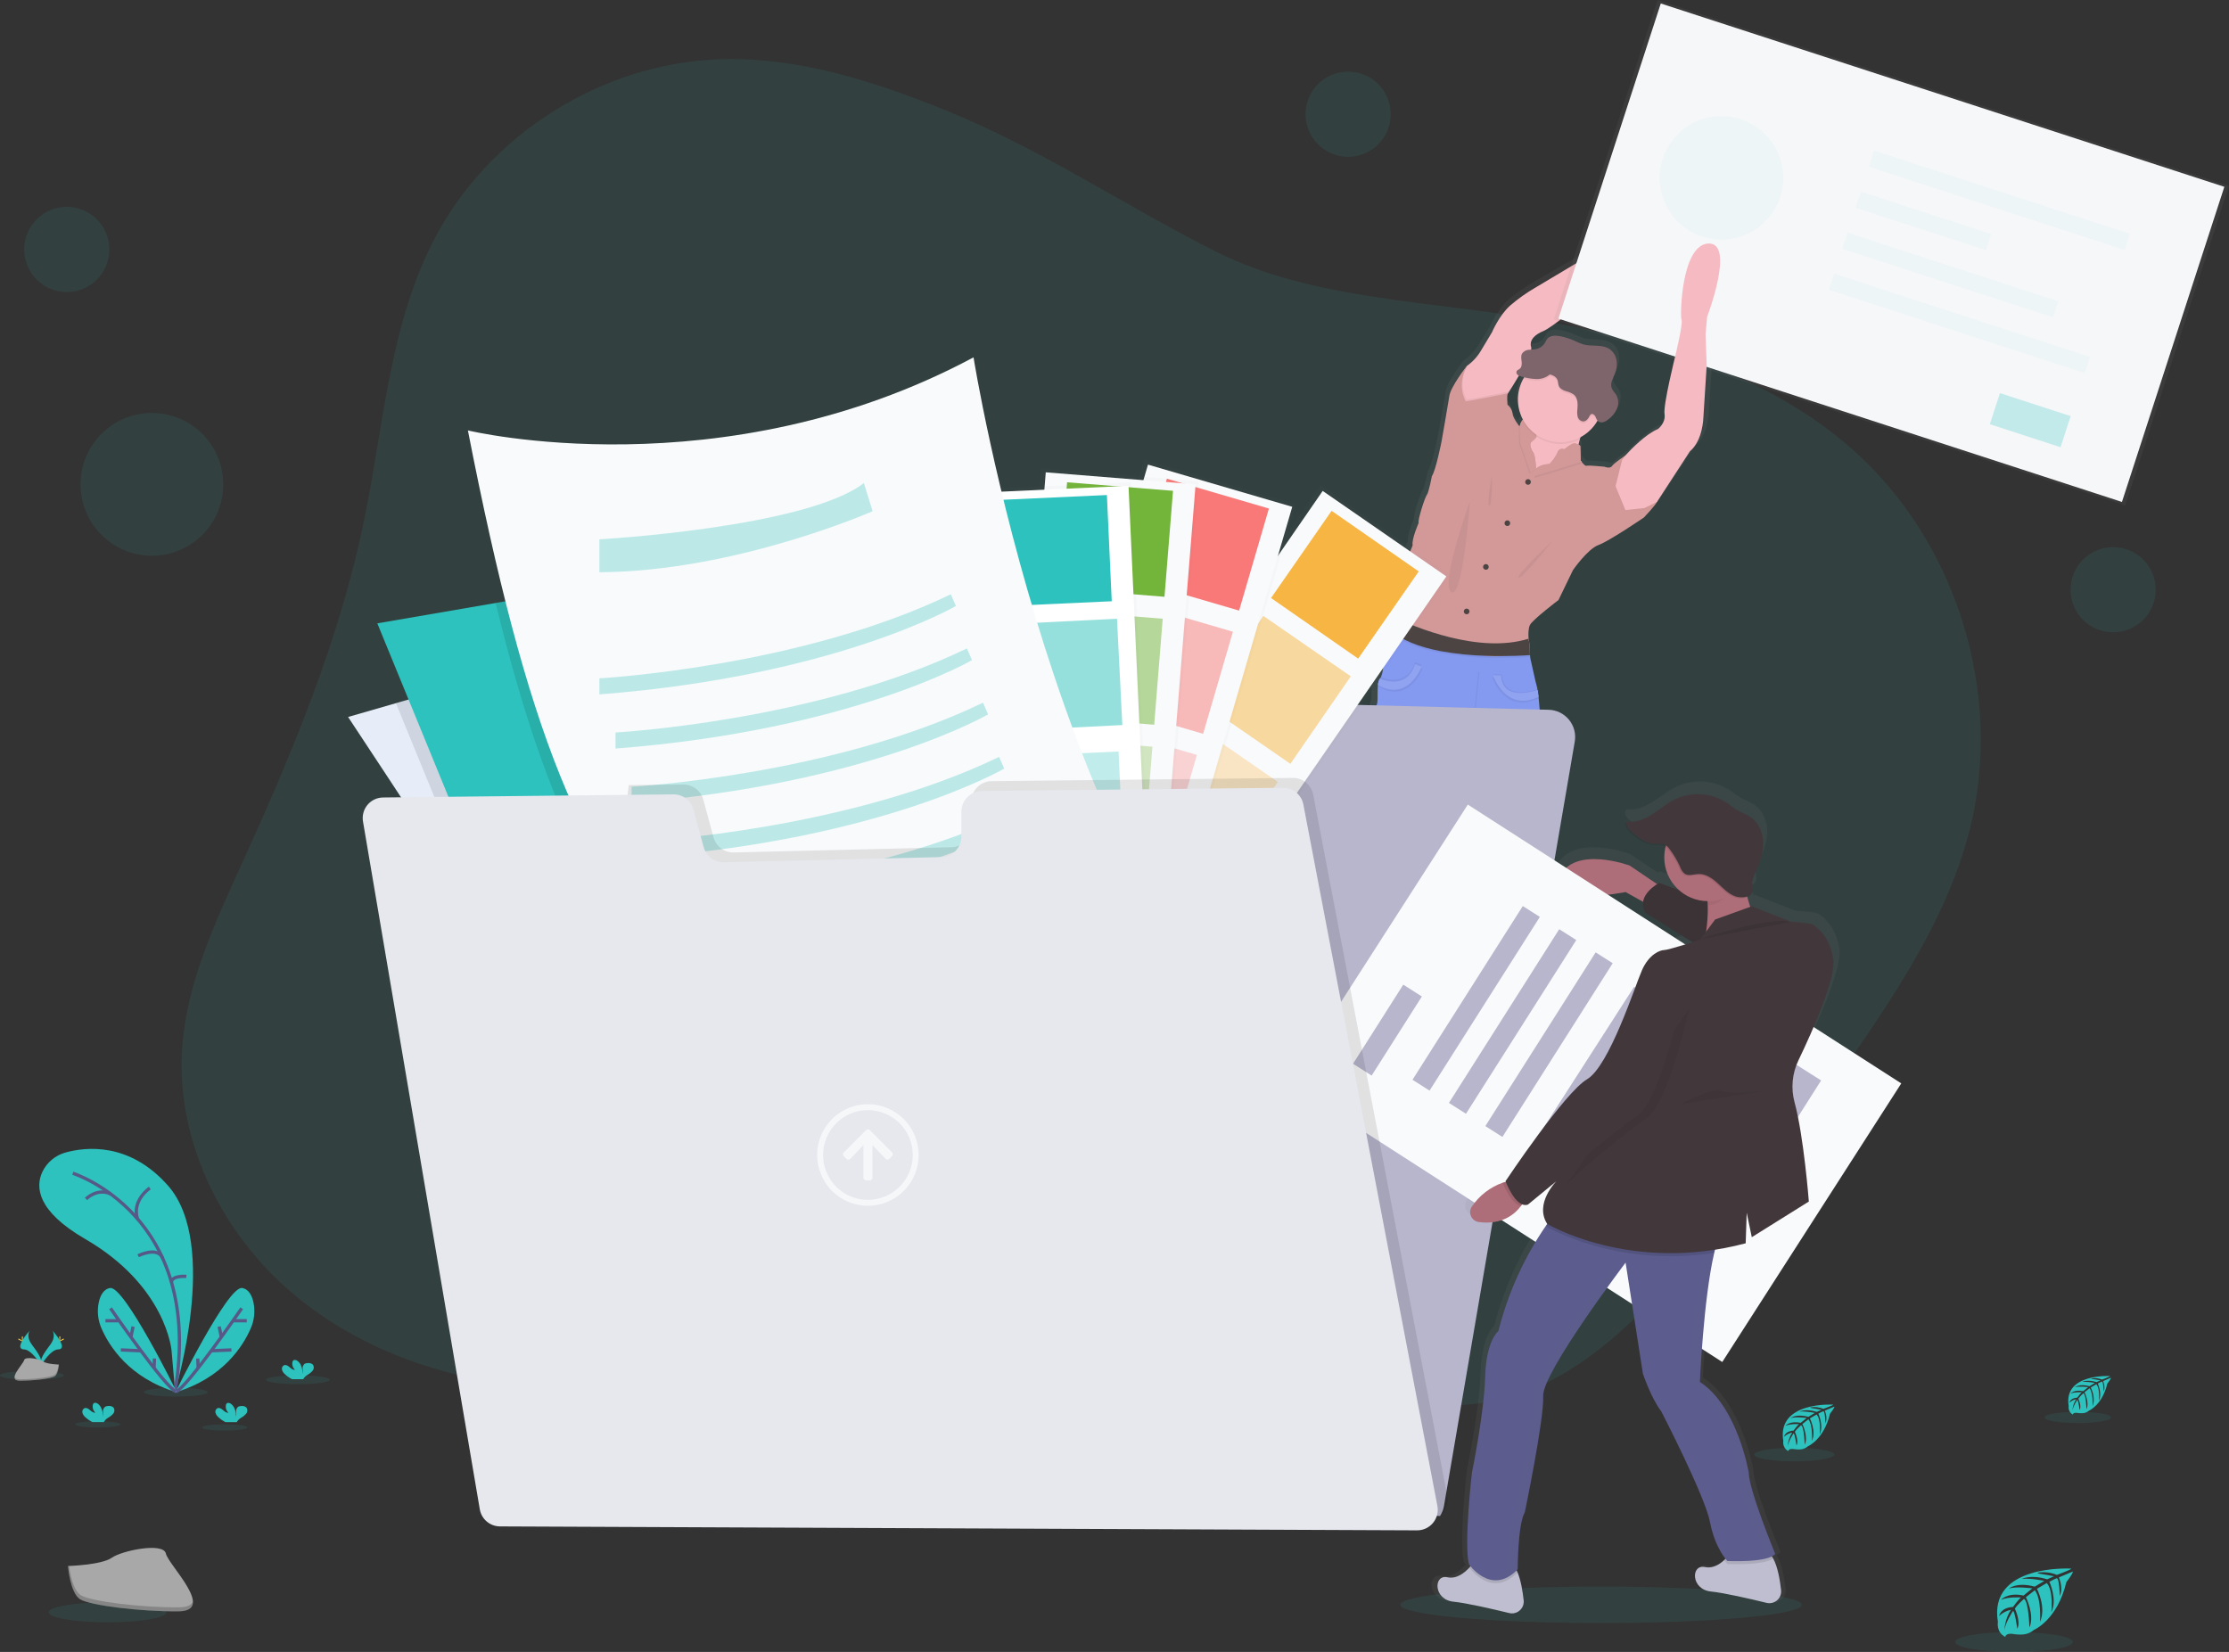 
        <svg width="680" height="504" viewBox="0 0 680 504" fill="none" xmlns="http://www.w3.org/2000/svg">
        <rect x="0" y="0" width="680" height="504" fill="#333333" stroke="none"/>
        <g clip-path="url(#clip0)">
        <path opacity="0.1" d="M288.907 33.833C266.597 24.757 243.02 17.16 218.952 18.127C183.539 19.52 149.621 40.818 132.959 72.092C118.842 98.585 117.102 129.643 111.022 159.043C103.531 195.272 89.186 229.699 73.856 263.37C65.621 281.43 56.936 299.929 55.586 319.755C53.707 347.276 66.858 374.706 87.475 393.03C108.092 411.355 135.492 420.995 162.964 423.103C177.591 424.226 192.873 423.187 205.867 416.376C219.612 409.169 229.63 396.142 243.429 389.042C256.219 382.436 271.177 381.535 285.534 382.393C304.339 383.519 322.869 387.459 340.507 394.081C360.572 401.625 379.233 412.544 399.256 420.19C419.279 427.836 441.649 432.106 462.116 425.722C481.323 419.716 496.533 405.181 510.236 390.436C532.727 366.234 553.24 340.264 571.577 312.776C583.936 294.253 595.436 274.709 600.904 253.117C611.348 211.843 596.972 165.271 565.077 137.078C538.668 113.726 503.201 103.588 468.491 97.438C436.841 91.828 400.246 91.48 371.112 76.861C343.322 62.896 318.041 45.689 288.907 33.833Z" fill="#2DC2BD"/>
        <path d="M522.9 72.236C514.329 72.578 513.897 94.723 514.431 95.69C514.965 96.657 512.486 106.651 512.486 106.651C512.486 106.651 508.597 121.805 509.047 124.622C509.497 127.438 506.952 129.282 506.952 129.282C503.147 130.784 498.375 135.625 497.109 136.952L496.791 137.295C496.791 137.295 493.105 139.697 492.457 140.646C491.809 141.595 490.056 140.838 490.056 140.838C490.056 140.838 485.075 140.358 484.426 140.55C483.982 140.682 483.286 139.865 482.89 139.349C482.704 139.102 482.584 138.916 482.584 138.916L482.434 134.448C482.246 134.304 482.045 134.18 481.833 134.075C481.935 133.571 482.062 133.048 482.218 132.514C484.457 131.421 486.347 129.723 487.673 127.613C487.818 127.384 487.95 127.15 488.076 126.916C488.407 127.146 488.807 127.258 489.21 127.234C489.387 127.239 489.565 127.223 489.738 127.186C490.298 127.035 490.82 126.771 491.275 126.411C492.514 125.575 493.502 124.416 494.132 123.06C494.242 122.801 494.333 122.534 494.402 122.261C494.312 122.411 494.216 122.561 494.12 122.706C494.355 122.072 494.448 121.395 494.393 120.721C494.338 120.048 494.136 119.395 493.802 118.808C493.334 118.051 492.601 117.438 492.301 116.597C491.797 115.15 492.751 113.654 493.34 112.237C493.908 110.947 494.094 109.521 493.874 108.129C493.756 107.431 493.499 106.765 493.117 106.169C492.735 105.573 492.237 105.061 491.653 104.663C489.294 103.132 486.095 103.972 483.364 103.234C482.389 102.917 481.436 102.534 480.513 102.087C479.11 101.481 477.648 101.026 476.149 100.729C474.667 100.435 472.872 100.405 471.948 101.564C471.69 101.932 471.461 102.32 471.264 102.723C470.966 103.206 470.575 103.625 470.115 103.956C469.654 104.287 469.133 104.523 468.581 104.651C468.036 104.755 467.484 104.813 466.93 104.825C466.98 104.6 466.98 104.366 466.93 104.141C466.234 101.858 468.227 100.165 470.82 99.144C473.412 98.123 483.274 90.35 484.42 88.507C485.567 86.663 493.592 80.879 493.592 80.879C493.592 80.879 505.596 77.479 509.533 65.095C513.471 52.71 490.699 73.743 488.406 74.374C486.113 75.005 482.83 77.377 482.83 77.377L468.227 85.828C465.443 87.4 462.807 89.221 460.352 91.269C456.817 94.327 454.578 99.522 454.578 99.522C454.578 99.522 453.179 101.804 451.139 105.108C450.013 106.99 448.494 108.607 446.685 109.846L446.751 109.726C446.589 109.925 441.565 116.273 441.121 119.048C440.677 121.823 438.63 133.132 438.63 133.132C438.63 133.132 436.829 142.015 435.593 143.763C435.593 143.763 434.591 148.862 433.996 149.547C433.402 150.232 430.995 157.457 431.403 158.19C431.403 158.19 429.111 163.193 429.513 165.085L425.377 174.995C425.377 174.995 423.133 179.896 423.283 182.761C423.355 184.149 423.415 185.764 423.457 187.086C423.457 187.296 423.457 187.494 423.457 187.686C423.457 187.896 423.457 188.101 423.457 188.287C423.235 188.659 422.664 189.608 422.07 190.755C421.218 192.425 420.312 194.509 420.366 195.794C420.462 198.053 420.468 203.566 419.429 205.59L419.123 205.47C418.759 206.074 418.553 206.76 418.523 207.464L418.595 207.5C418.595 207.675 418.541 207.855 418.523 208.047C418.271 210.347 418.637 213.549 418.061 214.251C417.262 215.224 417.659 236.786 417.659 236.786C417.659 236.786 416.362 250.282 418.955 258.835L418.757 265.532C418.757 265.532 418.655 271.844 418.955 272.739C419.255 273.634 419.357 280.025 419.357 280.025L420.852 290.71C420.852 290.71 418.853 307.221 420.552 311.299C421.536 313.549 422.144 315.945 422.352 318.392C423.217 318.868 424.142 319.225 425.101 319.455V320.056L424.711 330.098V330.651C424.711 330.651 424.663 330.915 424.627 331.353C424.627 331.431 424.627 331.515 424.627 331.6C424.624 331.623 424.624 331.648 424.627 331.672C424.627 331.738 424.627 331.81 424.627 331.882C424.624 331.936 424.624 331.99 424.627 332.044C424.63 332.092 424.63 332.14 424.627 332.188V332.308C424.627 332.555 424.627 332.819 424.627 333.095C424.627 333.203 424.627 333.317 424.627 333.431C424.627 333.546 424.627 333.497 424.627 333.527V333.678C424.627 333.744 424.627 333.81 424.627 333.876V333.972C424.627 334.074 424.657 334.17 424.675 334.272C424.672 334.296 424.672 334.32 424.675 334.344C424.675 334.458 424.717 334.567 424.741 334.675C424.741 334.783 424.789 334.891 424.819 334.999C424.822 335.011 424.822 335.023 424.819 335.035C424.819 335.089 424.849 335.149 424.867 335.203C424.864 335.229 424.864 335.255 424.867 335.281C424.867 335.347 424.909 335.413 424.927 335.486V335.534C424.987 335.702 425.047 335.87 425.119 336.038C425.117 336.056 425.117 336.074 425.119 336.092C425.119 336.152 425.173 336.218 425.203 336.278L425.239 336.362L425.317 336.525L425.365 336.615L425.449 336.765L425.503 336.855C425.503 336.903 425.557 336.951 425.587 336.999C425.617 337.047 425.629 337.059 425.647 337.095L425.737 337.233L425.804 337.323L425.9 337.462L425.972 337.552L426.08 337.684L426.152 337.768L426.278 337.912L426.344 337.984L426.548 338.182C426.567 338.205 426.589 338.226 426.614 338.242C426.661 338.291 426.711 338.338 426.764 338.38L426.86 338.459L426.992 338.567L427.106 338.651L427.238 338.747L427.364 338.831L427.496 338.915L427.634 338.993L427.772 339.077L427.916 339.149L428.066 339.221L428.216 339.293L428.366 339.359L428.528 339.426L428.691 339.486L428.859 339.546L429.039 339.6L429.321 339.684L429.555 339.744L429.741 339.78L429.933 339.822H430.137L430.335 339.852H430.545H430.755H430.971H431.193H431.416H432.364H432.64H432.868L433.192 339.822H433.39L433.936 339.762C433.936 339.762 440.737 340.777 440.959 338.086C440.959 337.948 440.959 337.804 440.989 337.654V337.311C440.986 337.269 440.986 337.227 440.989 337.185C440.989 337.053 440.989 336.909 440.989 336.765V336.699C440.989 336.549 440.989 336.398 440.989 336.242V335.918C440.989 335.654 440.989 335.383 440.989 335.113C440.989 335.011 440.989 334.915 440.989 334.813C440.989 334.537 440.989 334.266 440.989 333.996V333.954C440.989 333.888 440.989 333.834 440.989 333.768C440.947 332.434 440.881 331.197 440.839 330.506C440.839 330.14 440.803 329.906 440.803 329.906C440.803 329.906 438.486 326.41 438.864 325.101C439.242 323.792 439.158 319.347 439.158 319.347C439.158 319.347 438.258 317.215 437.652 315.329C437.604 315.185 437.562 315.041 437.52 314.902C438.023 314.327 438.495 313.725 438.936 313.101C439.797 308.47 439.206 303.687 437.244 299.407C437.13 299.328 437.038 299.223 436.974 299.1C436.91 298.978 436.877 298.842 436.877 298.704C436.874 298.68 436.874 298.656 436.877 298.632L438.036 284.451L437.334 276.199C437.334 276.199 436.835 270.559 437.934 268.133L440.125 246.769L443.234 234.342C443.234 234.342 444.23 233.855 445.034 236.192C445.839 238.528 447.819 249.105 447.819 249.105L452.621 266.589C452.621 266.589 453.419 272.805 454.116 273.682C454.812 274.559 454.818 278.439 454.818 278.439C454.818 278.439 456.312 281.55 456.114 282.908C455.916 284.265 456.114 287.959 456.606 289.22C457.099 290.481 457.309 299.431 457.309 299.431C456.735 302.357 456.803 305.374 457.507 308.272C458.707 312.74 458.005 318.374 458.005 318.374C458.131 318.569 458.268 318.757 458.413 318.939C458.365 319.071 458.311 319.203 458.263 319.323C457.951 320.134 457.705 320.704 457.705 320.704C457.705 320.704 457.633 325.149 458.005 326.458C458.377 327.768 456.06 331.263 456.06 331.263C456.06 331.263 456.06 331.479 456.024 331.864C455.982 332.554 455.916 333.786 455.874 335.125C455.874 335.185 455.874 335.245 455.874 335.311V335.359V336.164C455.874 336.266 455.874 336.368 455.874 336.471C455.874 336.741 455.874 337.011 455.874 337.275C455.874 337.323 455.874 337.377 455.874 337.425C455.874 337.474 455.874 337.504 455.874 337.54V337.594C455.874 337.75 455.874 337.906 455.874 338.056V338.122C455.874 338.266 455.874 338.41 455.874 338.549C455.871 338.587 455.871 338.625 455.874 338.663C455.874 338.777 455.874 338.897 455.874 339.011C455.874 339.125 455.874 339.305 455.904 339.444C456.132 342.134 462.933 341.119 462.933 341.119L463.479 341.185H463.671H464.001H464.223H464.505H465.442H465.664H465.886H466.102H466.312H466.516L466.72 341.149L466.918 341.119L467.11 341.077L467.302 341.041L467.536 340.981L467.818 340.897L467.993 340.843L468.161 340.783C468.216 340.767 468.27 340.746 468.323 340.723L468.485 340.657L468.641 340.591L468.791 340.525L468.941 340.447L469.079 340.375L469.223 340.296L469.355 340.212L469.493 340.128L469.613 340.044L469.745 339.948C469.786 339.923 469.824 339.895 469.859 339.864C469.906 339.833 469.95 339.799 469.991 339.762L470.093 339.678L470.243 339.546L470.309 339.48L470.513 339.281L470.573 339.209L470.705 339.071L470.771 338.981C470.813 338.94 470.851 338.896 470.886 338.849L470.952 338.759L471.054 338.621L471.114 338.531L471.21 338.392C471.227 338.359 471.248 338.327 471.27 338.296C471.27 338.248 471.324 338.2 471.354 338.152L471.408 338.062C471.408 338.008 471.462 337.96 471.486 337.912C471.504 337.883 471.52 337.853 471.534 337.822C471.534 337.768 471.588 337.714 471.612 337.66L471.654 337.576C471.654 337.516 471.708 337.456 471.738 337.389V337.335C471.804 337.167 471.87 336.999 471.924 336.831V336.783C471.924 336.717 471.966 336.651 471.99 336.585C471.987 336.557 471.987 336.529 471.99 336.501C471.99 336.447 471.99 336.386 472.038 336.332V336.302C472.041 336.29 472.041 336.278 472.038 336.266C472.038 336.158 472.098 336.05 472.122 335.948C472.122 335.84 472.17 335.732 472.188 335.624V335.546C472.188 335.443 472.224 335.347 472.236 335.251C472.248 335.155 472.236 335.185 472.236 335.149C472.236 335.113 472.236 335.017 472.236 334.951C472.236 334.885 472.236 334.849 472.236 334.801C472.236 334.753 472.236 334.741 472.236 334.705C472.236 334.669 472.236 334.482 472.236 334.368C472.236 334.092 472.236 333.828 472.236 333.582V333.317C472.233 333.263 472.233 333.209 472.236 333.155C472.236 333.083 472.236 333.017 472.236 332.945C472.233 332.921 472.233 332.897 472.236 332.873C472.236 332.789 472.236 332.705 472.236 332.633C472.2 332.194 472.158 331.93 472.158 331.93V331.383L471.78 321.665V321.065C472.338 320.752 472.908 320.398 473.502 319.984C473.502 319.984 473.4 314.446 474.997 312.218C476.594 309.989 474.199 304.151 474.199 304.151L473.202 283.268L473.599 273.658C472.808 272.233 472.394 270.628 472.398 268.997C472.24 266.914 471.699 264.878 470.802 262.991C470.802 262.991 469.805 259.688 471.006 258.715C472.206 257.742 469.709 236.492 469.709 236.492C469.709 236.492 470.309 220.966 469.169 211.747V211.597L469.487 211.452C469.391 210.714 469.289 210.023 469.175 209.38L468.839 209.482C468.698 208.668 468.497 207.865 468.239 207.08L466.642 199.747C466.642 199.747 466.606 199.362 466.564 198.804C466.51 198.143 466.45 197.248 466.438 196.461C466.433 196.13 466.469 195.799 466.546 195.476L466.462 195.404C466.47 195.231 466.498 195.06 466.546 194.894L466.198 194.599C466.198 194.599 466.15 194.269 466.114 193.764C466.036 192.647 465.994 190.701 466.546 189.602C467.344 187.998 475.549 181.926 475.549 181.926L480.147 172.719C480.147 172.719 484.732 166.256 488.22 164.995C491.707 163.734 502.571 156.502 502.571 156.502C502.571 156.502 506.358 152.616 506.658 151.697L506.784 151.505H506.856V151.379L517.06 136.081C521.141 132.778 521.291 125.739 521.291 125.739L522.354 109.654L522.006 100.141L522.498 94.735C522.498 94.735 531.465 71.9 522.9 72.236ZM464.451 113.859C463.343 115.801 462.759 118 462.759 120.237C462.759 120.345 462.759 120.453 462.759 120.561C462.759 120.67 462.759 120.736 462.759 120.82C462.759 122.818 463.225 124.788 464.121 126.574C463.668 127.082 463.33 127.682 463.131 128.333C462.627 127.697 461.15 125.751 461.066 124.459C460.964 122.91 459.469 121.841 459.469 121.841C459.469 121.841 459.193 118.898 459.566 118.393L459.62 118.345C459.62 118.345 459.662 118.273 459.746 118.153C460.172 117.51 461.606 115.342 463.089 112.874C463.335 112.979 463.59 113.064 463.851 113.126L464.763 113.354L464.451 113.859Z" fill="url(#paint0_linear)"/>
        <path d="M493.526 112.237C493.616 112.033 493.688 111.816 493.76 111.6C493.53 112.078 493.33 112.57 493.16 113.072C493.286 112.789 493.412 112.513 493.526 112.237Z" fill="url(#paint1_linear)"/>
        <path d="M467.116 126.52C467.116 126.52 465.238 135.481 461.774 136.64C458.311 137.799 465.976 148.052 465.976 148.052L481.863 147.181L482.152 143.859C482.152 143.859 479.151 137.21 484.174 129.12C489.198 121.03 467.116 126.52 467.116 126.52Z" fill="#F6BAC2"/>
        <path d="M442.201 338.098C441.985 340.771 435.413 339.762 435.413 339.762C424.513 341.275 426.314 330.584 426.314 330.584V330.038L426.692 320.068L426.8 317.287C426.8 317.287 438.804 311.797 438.498 312.95C438.384 313.383 438.636 314.422 438.984 315.545C439.584 317.413 440.443 319.527 440.443 319.527C440.443 319.527 440.515 323.936 440.155 325.233C439.795 326.53 442.033 330.002 442.033 330.002C442.033 330.002 442.033 330.218 442.069 330.602C442.247 333.097 442.291 335.599 442.201 338.098Z" fill="#B77983"/>
        <path d="M463.215 340.987C463.215 340.987 456.642 342.002 456.426 339.323C456.327 336.819 456.365 334.31 456.54 331.81C456.54 331.449 456.57 331.209 456.57 331.209C456.57 331.209 458.809 327.738 458.449 326.44C458.089 325.143 458.161 320.728 458.161 320.728C458.161 320.728 458.395 320.17 458.701 319.365C459.343 317.677 460.31 314.938 460.112 314.158C459.824 312.998 471.81 318.488 471.81 318.488L471.93 321.599L472.296 331.239V331.786C472.296 331.786 474.121 342.507 463.215 340.987Z" fill="#B77983"/>
        <path d="M508.273 67.221C504.455 79.503 492.871 82.879 492.871 82.879C492.871 82.879 485.117 88.633 484.012 90.435C482.908 92.236 473.376 99.972 470.868 100.987C468.359 102.002 466.444 103.684 467.116 105.942C467.716 108.039 461.15 118.297 460.16 119.823L460.04 120.015L457.969 122.183L450.94 125.745L445.214 123.913L444.488 117.03L447.525 111.624C449.282 110.385 450.75 108.781 451.829 106.921C453.803 103.642 455.154 101.384 455.154 101.384C455.154 101.384 457.321 96.231 460.736 93.191C463.099 91.159 465.645 89.349 468.341 87.786L482.452 79.377C482.452 79.377 485.627 77.017 487.854 76.374C490.08 75.731 512.078 54.938 508.273 67.221Z" fill="#F6BAC2"/>
        <path opacity="0.05" d="M450.94 121.318L460.328 119.438C460.226 119.544 460.166 119.682 460.16 119.829L460.04 120.021L457.969 122.189L450.94 125.751L445.214 123.919L444.488 117.036L447.525 111.63C444.65 117.636 447.453 121.901 447.453 121.901L450.94 121.318Z" fill="black"/>
        <path opacity="0.05" d="M505.836 152.346C505.81 152.409 505.788 152.473 505.77 152.538C505.681 152.753 505.564 152.955 505.422 153.139L501.634 154.989L495.854 155.589L492.853 148.316L494.852 140.346L495.956 138.856L496.263 138.52C496.377 139.961 496.959 147.481 496.923 149.739C496.875 152.244 498.723 152.442 498.723 152.442L505.836 152.346Z" fill="black"/>
        <path d="M505.548 152.899C505.522 152.961 505.5 153.025 505.482 153.091C505.194 154.004 501.538 157.86 501.538 157.86C501.538 157.86 491.041 165.037 487.673 166.268C484.306 167.499 479.871 173.926 479.871 173.926L475.441 183.073C475.441 183.073 467.5 189.08 466.732 190.689C466.198 191.782 466.24 193.692 466.318 194.821C466.318 195.32 466.39 195.65 466.39 195.65L464.049 198.095L462.182 200.041L459.554 202.78L455.274 202.179L441.937 200.059L439.38 198.617L425.185 190.617C425.185 190.617 425.185 190.119 425.149 189.356C425.149 189.02 425.149 188.635 425.113 188.209C425.071 186.911 425.011 185.296 424.945 183.92C424.801 181.079 426.968 176.214 426.968 176.214L430.959 166.382C430.575 164.508 432.79 159.541 432.79 159.541C432.406 158.821 434.717 151.643 435.293 150.971C435.869 150.298 436.835 145.235 436.835 145.235C438.036 143.505 439.77 134.688 439.77 134.688C439.77 134.688 441.745 123.51 442.171 120.718C442.597 117.925 447.453 111.666 447.609 111.474C444.146 117.829 447.177 122.453 447.177 122.453L450.646 121.853L460.04 120.021C459.608 120.309 459.896 123.486 459.896 123.486C460.727 124.119 461.279 125.053 461.432 126.087C461.522 127.499 463.233 129.691 463.551 130.081L463.599 130.135C463.72 129.465 463.985 128.829 464.375 128.271C464.766 127.713 465.273 127.246 465.862 126.904L468.029 129.799L468.755 133.264C468.755 133.264 468.557 133.751 467.308 134.712C466.06 135.673 467.836 138.177 467.836 138.177C468.437 139.193 468.611 142.946 468.611 142.946C470.201 141.553 472.698 141.553 472.698 141.553C473.715 140.532 474.546 139.341 475.153 138.033C475.204 137.819 475.302 137.62 475.441 137.449C475.58 137.279 475.756 137.142 475.955 137.05C476.155 136.957 476.372 136.911 476.592 136.915C476.812 136.919 477.028 136.973 477.224 137.072C477.949 136.442 478.74 135.892 479.583 135.433C480.741 134.832 482.086 136.033 482.086 136.033L482.23 140.472C482.23 140.472 482.344 140.652 482.53 140.898C482.908 141.427 483.586 142.238 484.012 142.099C484.612 141.907 489.45 142.388 489.45 142.388C489.45 142.388 491.137 143.109 491.761 142.196C492.385 141.283 495.962 138.874 495.962 138.874C495.962 138.874 496.653 147.817 496.653 150.316C496.653 152.814 498.453 153.019 498.453 153.019L505.548 152.899Z" fill="#D39999"/>
        <path d="M466.156 147.907C466.633 147.907 467.02 147.52 467.02 147.043C467.02 146.565 466.633 146.178 466.156 146.178C465.679 146.178 465.292 146.565 465.292 147.043C465.292 147.52 465.679 147.907 466.156 147.907Z" fill="#4B4442"/>
        <path d="M459.848 160.484C460.325 160.484 460.712 160.097 460.712 159.619C460.712 159.142 460.325 158.755 459.848 158.755C459.37 158.755 458.983 159.142 458.983 159.619C458.983 160.097 459.37 160.484 459.848 160.484Z" fill="#4B4442"/>
        <path d="M447.429 187.41C447.907 187.41 448.294 187.023 448.294 186.545C448.294 186.067 447.907 185.68 447.429 185.68C446.952 185.68 446.565 186.067 446.565 186.545C446.565 187.023 446.952 187.41 447.429 187.41Z" fill="#4B4442"/>
        <path d="M453.299 173.824C453.777 173.824 454.164 173.437 454.164 172.959C454.164 172.481 453.777 172.094 453.299 172.094C452.822 172.094 452.435 172.481 452.435 172.959C452.435 173.437 452.822 173.824 453.299 173.824Z" fill="#4B4442"/>
        <path opacity="0.05" d="M439.032 315.545C434.519 320.914 429.645 320.824 426.74 320.068L426.848 317.287C426.848 317.287 438.852 311.797 438.546 312.95C438.432 313.383 438.66 314.422 439.032 315.545Z" fill="black"/>
        <path opacity="0.05" d="M471.93 321.623C464.265 326.056 459.77 320.861 458.725 319.389C459.367 317.701 460.334 314.962 460.136 314.182C459.848 313.023 471.834 318.512 471.834 318.512L471.93 321.623Z" fill="black"/>
        <path d="M475.009 312.278C473.472 314.494 473.563 319.984 473.563 319.984C463.647 327.113 458.449 318.44 458.449 318.44C458.449 318.44 459.121 312.854 457.969 308.422C457.286 305.545 457.221 302.556 457.777 299.653C457.777 299.653 457.585 290.788 457.099 289.538C456.612 288.289 456.426 284.625 456.618 283.274C456.811 281.923 455.37 278.847 455.37 278.847C455.37 278.847 455.37 274.992 454.692 274.127C454.014 273.262 453.251 267.087 453.251 267.087L448.636 249.748C448.636 249.748 446.709 239.249 445.941 236.937C445.172 234.624 444.206 235.105 444.206 235.105L441.433 247.531L439.314 268.727C438.252 271.13 438.714 276.727 438.714 276.727L439.386 284.914L438.27 298.98C438.267 299.004 438.267 299.028 438.27 299.052C438.269 299.188 438.3 299.321 438.361 299.442C438.421 299.563 438.509 299.668 438.618 299.749C440.512 304.011 441.075 308.747 440.233 313.335C432.916 323.936 424.057 318.44 424.057 318.44C423.864 316.02 423.28 313.646 422.328 311.413C420.69 307.365 422.616 290.992 422.616 290.992L421.17 280.391C421.17 280.391 421.074 274.031 420.786 273.184C420.498 272.337 420.594 266.054 420.594 266.054L420.786 259.406C418.283 250.925 419.531 237.537 419.531 237.537C419.531 237.537 419.147 216.149 419.921 215.182C420.48 214.486 420.125 211.314 420.366 209.026C420.391 208.331 420.585 207.653 420.93 207.05L421.026 206.954C422.28 205.41 422.28 199.248 422.178 196.834C422.13 195.56 423 193.494 423.829 191.836C424.429 190.671 424.975 189.71 425.179 189.362L425.263 189.224C425.263 189.224 430.749 190.575 445.286 197.512C447.89 198.802 450.682 199.667 453.557 200.077C454.988 200.268 456.437 200.29 457.873 200.143C460.064 199.932 462.183 199.243 464.079 198.125C465.082 197.553 465.987 196.825 466.762 195.969C466.564 196.569 466.684 198.623 466.762 199.849C466.798 200.407 466.84 200.786 466.84 200.786L468.443 207.933C468.704 208.78 468.904 209.646 469.043 210.522C469.157 211.158 469.253 211.849 469.343 212.582C470.465 221.723 469.865 237.129 469.865 237.129C469.865 237.129 472.266 258.228 471.12 259.189C469.973 260.15 470.922 263.43 470.922 263.43C471.793 265.31 472.316 267.333 472.464 269.4C472.456 271.014 472.854 272.605 473.623 274.025L473.232 283.562L474.241 304.253C474.241 304.253 476.552 310.061 475.009 312.278Z" fill="#8499F0"/>
        <path opacity="0.05" d="M463.719 277.4C463.719 277.4 471.012 273.196 472.602 275.088C474.193 276.98 463.719 277.4 463.719 277.4Z" fill="black"/>
        <path opacity="0.05" d="M468.125 279.712C468.125 279.712 466.924 280.313 469.571 281.082C472.218 281.851 468.125 279.712 468.125 279.712Z" fill="black"/>
        <path opacity="0.05" d="M424.027 268.151C423.781 268.223 430.095 272.415 435.797 268.943C435.773 268.943 425.449 267.718 424.027 268.151Z" fill="black"/>
        <path opacity="0.05" d="M435.485 276.169C435.485 276.169 433.756 279.568 430.215 280.073C426.674 280.577 435.485 276.169 435.485 276.169Z" fill="black"/>
        <path opacity="0.05" d="M458.665 283.544C458.665 283.544 466.972 296.758 465.382 299.875C463.791 302.992 458.665 283.544 458.665 283.544Z" fill="black"/>
        <path opacity="0.05" d="M444.656 203.404L443.792 229.273C443.792 229.273 448.918 229.057 449.794 220.534C450.67 212.011 451.313 205.068 451.313 205.068L444.656 203.404Z" fill="black"/>
        <path d="M444.368 202.828L443.504 228.696C443.504 228.696 448.63 228.48 449.506 219.951C450.382 211.422 451.036 204.491 451.036 204.491L444.368 202.828Z" fill="#8499F0"/>
        <path opacity="0.05" d="M433.972 203.987C433.972 203.987 429.927 214.84 420.672 209.585C420.696 208.89 420.89 208.211 421.236 207.609C423.769 208.672 429.639 210.227 432.04 203.188L433.972 203.987Z" fill="black"/>
        <path opacity="0.05" d="M433.684 202.828C433.684 202.828 429.639 213.681 420.384 208.425C420.409 207.731 420.603 207.053 420.948 206.449C423.481 207.518 429.351 209.068 431.752 202.035L433.684 202.828Z" fill="black"/>
        <path d="M433.684 203.404C433.684 203.404 429.639 214.257 420.384 209.002C420.409 208.307 420.603 207.629 420.948 207.026C423.481 208.095 429.351 209.645 431.752 202.611L433.684 203.404Z" fill="#8499F0"/>
        <path opacity="0.05" d="M469.097 213.158C458.929 217.999 455.202 206.588 455.202 206.588L457.603 206.66C458.023 213.957 466.06 211.993 468.815 211.098C468.911 211.759 469.007 212.425 469.097 213.158Z" fill="black"/>
        <path opacity="0.05" d="M469.673 212.293C459.512 217.128 455.778 205.717 455.778 205.717L458.179 205.789C458.599 213.086 466.636 211.128 469.391 210.233C469.487 210.87 469.583 211.561 469.673 212.293Z" fill="black"/>
        <path d="M469.385 212.582C459.223 217.417 455.49 206.005 455.49 206.005L457.891 206.077C458.311 213.38 466.348 211.416 469.103 210.522C469.199 211.158 469.295 211.849 469.385 212.582Z" fill="#8499F0"/>
        <path opacity="0.1" d="M433.684 203.404C433.684 203.404 429.639 214.257 420.384 209.002C420.409 208.307 420.603 207.629 420.948 207.026C423.481 208.095 429.351 209.645 431.752 202.611L433.684 203.404Z" fill="white"/>
        <path opacity="0.1" d="M469.385 212.582C459.223 217.417 455.49 206.005 455.49 206.005L457.891 206.077C458.311 213.38 466.348 211.416 469.103 210.522C469.199 211.158 469.295 211.849 469.385 212.582Z" fill="white"/>
        <path opacity="0.05" d="M442.273 336.086C442.273 336.825 442.273 337.516 442.201 338.086C441.985 340.759 435.413 339.75 435.413 339.75C429.411 340.585 427.25 337.702 426.536 334.945C426.311 334.049 426.2 333.129 426.206 332.206C426.202 331.656 426.238 331.106 426.314 330.56V330.014C426.95 329.822 427.625 329.791 428.277 329.924C428.928 330.057 429.537 330.35 430.047 330.777C432.718 332.945 436.259 331.281 436.259 331.281C436.259 331.281 438.858 331.497 439.861 332.362C440.425 332.849 441.355 331.678 442.063 330.56C442.105 331.281 442.171 332.584 442.213 333.978C442.261 334.693 442.273 335.413 442.273 336.086Z" fill="black"/>
        <path opacity="0.05" d="M431.734 335.93C431.734 335.93 429.933 337.696 426.536 334.969C426.311 334.073 426.2 333.153 426.206 332.23C427.94 333.551 431.157 335.93 431.734 335.93Z" fill="black"/>
        <path opacity="0.05" d="M442.273 336.086C442.127 336.199 441.959 336.281 441.779 336.327C441.6 336.372 441.413 336.381 441.231 336.352C441.048 336.322 440.873 336.256 440.717 336.157C440.561 336.057 440.427 335.927 440.323 335.774C441.023 335.241 441.667 334.637 442.243 333.972C442.261 334.693 442.273 335.413 442.273 336.086Z" fill="black"/>
        <path opacity="0.05" d="M456.36 337.323C456.36 338.068 456.36 338.759 456.426 339.323C456.642 342.002 463.215 340.987 463.215 340.987C469.217 341.828 471.378 338.945 472.092 336.182C472.446 334.748 472.521 333.26 472.314 331.798V331.251C471.676 331.062 471.001 331.033 470.349 331.166C469.697 331.299 469.088 331.59 468.575 332.014C465.904 334.182 462.369 332.518 462.369 332.518C462.369 332.518 459.77 332.741 458.767 333.606C458.203 334.092 457.273 332.921 456.57 331.804C456.528 332.524 456.456 333.828 456.414 335.221C456.366 335.924 456.354 336.645 456.36 337.323Z" fill="black"/>
        <path opacity="0.05" d="M466.9 337.155C466.9 337.155 468.701 338.921 472.092 336.194C472.318 335.301 472.431 334.383 472.428 333.461C470.688 334.777 467.47 337.155 466.9 337.155Z" fill="black"/>
        <path opacity="0.05" d="M456.36 337.323C456.506 337.436 456.674 337.518 456.853 337.564C457.032 337.609 457.218 337.618 457.4 337.588C457.583 337.559 457.757 337.493 457.912 337.393C458.068 337.294 458.202 337.164 458.305 337.011C457.604 336.479 456.96 335.875 456.384 335.209C456.366 335.924 456.354 336.645 456.36 337.323Z" fill="black"/>
        <path opacity="0.05" d="M448.438 152.899C448.438 152.899 439.194 178.431 442.754 180.647C446.313 182.863 448.438 152.899 448.438 152.899Z" fill="black"/>
        <path opacity="0.05" d="M455.178 145.018C455.178 145.018 453.437 153.499 454.308 154.268C455.178 155.037 455.178 145.018 455.178 145.018Z" fill="black"/>
        <path opacity="0.05" d="M473.845 164.773C473.845 164.773 462.483 175.368 463.251 176.238C464.019 177.109 473.845 164.773 473.845 164.773Z" fill="black"/>
        <path opacity="0.05" d="M482.53 141.451C478.226 142.766 468.167 145.841 468.053 145.817L468.611 143.523C470.201 142.13 472.698 142.13 472.698 142.13C473.715 141.108 474.546 139.917 475.153 138.61C475.204 138.396 475.302 138.196 475.441 138.026C475.58 137.856 475.756 137.719 475.955 137.626C476.155 137.534 476.372 137.488 476.592 137.492C476.812 137.496 477.028 137.549 477.224 137.649C477.95 137.021 478.741 136.471 479.583 136.009C480.741 135.409 482.086 136.61 482.086 136.61L482.23 141.042C482.23 141.042 482.344 141.205 482.53 141.451Z" fill="black"/>
        <path d="M482.53 140.886C478.226 142.202 468.167 145.277 468.053 145.247L468.611 142.958C470.201 141.565 472.698 141.565 472.698 141.565C473.715 140.544 474.546 139.353 475.153 138.045C475.204 137.831 475.302 137.632 475.441 137.461C475.58 137.291 475.756 137.154 475.955 137.062C476.155 136.969 476.372 136.923 476.592 136.927C476.812 136.931 477.028 136.985 477.224 137.084C477.949 136.454 478.74 135.905 479.583 135.445C480.741 134.844 482.086 136.045 482.086 136.045L482.23 140.484C482.23 140.484 482.344 140.628 482.53 140.886Z" fill="#D39999"/>
        <path opacity="0.05" d="M467.548 138.484C468.149 139.499 468.317 143.253 468.317 143.253L466.642 144.586L463.461 135.409L463.317 130.64L463.257 130.369L463.305 130.424C463.425 129.754 463.69 129.118 464.08 128.561C464.471 128.004 464.979 127.539 465.568 127.198L467.734 130.087L468.461 133.553C468.461 133.553 468.263 134.039 467.014 135C465.766 135.961 467.548 138.484 467.548 138.484Z" fill="black"/>
        <path d="M467.843 138.177C468.443 139.193 468.617 142.946 468.617 142.946L466.942 144.298L463.761 135.12L463.617 130.351L463.551 130.081L463.599 130.135C463.72 129.465 463.985 128.829 464.375 128.271C464.766 127.713 465.273 127.246 465.862 126.904L468.029 129.799L468.755 133.264C468.755 133.264 468.557 133.751 467.308 134.712C466.06 135.673 467.843 138.177 467.843 138.177Z" fill="#D39999"/>
        <path opacity="0.05" d="M489.066 122.477C489.065 125.049 488.302 127.562 486.873 129.7C485.445 131.838 483.415 133.503 481.04 134.487C478.666 135.47 476.053 135.727 473.533 135.224C471.012 134.722 468.697 133.483 466.881 131.664C465.064 129.845 463.827 127.528 463.326 125.006C462.825 122.484 463.083 119.87 464.067 117.494C465.05 115.118 466.716 113.088 468.853 111.659C470.989 110.231 473.502 109.468 476.071 109.468C477.782 109.454 479.479 109.78 481.063 110.429C482.646 111.078 484.085 112.036 485.294 113.247C486.504 114.458 487.46 115.898 488.108 117.482C488.756 119.067 489.081 120.765 489.066 122.477Z" fill="black"/>
        <path d="M489.066 121.895C489.067 124.468 488.306 126.984 486.878 129.125C485.449 131.265 483.419 132.933 481.043 133.919C478.667 134.904 476.053 135.162 473.531 134.66C471.008 134.159 468.691 132.92 466.873 131.1C465.054 129.28 463.816 126.961 463.314 124.437C462.813 121.913 463.071 119.297 464.056 116.92C465.04 114.542 466.708 112.51 468.846 111.081C470.985 109.652 473.5 108.89 476.071 108.891C477.781 108.882 479.475 109.212 481.056 109.862C482.636 110.512 484.073 111.469 485.281 112.679C486.49 113.888 487.447 115.325 488.096 116.907C488.746 118.489 489.076 120.185 489.066 121.895Z" fill="#F6BAC2"/>
        <path opacity="0.05" d="M489.066 121.895C489.07 124.278 488.416 126.617 487.175 128.652C486.983 128.309 486.869 127.913 486.677 127.565C486.407 127.078 485.783 126.67 485.321 126.964C485.127 127.122 484.98 127.33 484.895 127.565C484.516 128.363 483.844 129.162 482.962 129.144C482.578 129.103 482.216 128.947 481.922 128.696C481.629 128.445 481.418 128.112 481.317 127.739C481.132 126.988 481.099 126.208 481.221 125.444C481.353 123.883 481.377 122.081 480.219 121.03C479.471 120.483 478.616 120.1 477.71 119.907C476.828 119.618 475.909 119.162 475.549 118.309C475.309 117.709 475.369 117.072 475.153 116.507C474.93 116.055 474.601 115.663 474.195 115.364C473.788 115.065 473.316 114.868 472.818 114.79C471.671 115.738 470.218 116.235 468.731 116.189C467.368 116.157 466.016 115.943 464.709 115.552C466.11 113.037 468.306 111.057 470.952 109.925C473.598 108.792 476.545 108.57 479.331 109.293C482.116 110.017 484.584 111.645 486.345 113.922C488.107 116.199 489.064 118.997 489.066 121.877V121.895Z" fill="black"/>
        <path d="M475.153 115.943C475.369 116.543 475.309 117.192 475.549 117.745C475.903 118.597 476.828 119.054 477.71 119.342C478.615 119.535 479.47 119.915 480.219 120.459C481.377 121.516 481.353 123.318 481.221 124.88C481.099 125.643 481.132 126.424 481.317 127.174C481.419 127.546 481.631 127.879 481.924 128.13C482.217 128.38 482.579 128.537 482.962 128.58C483.844 128.58 484.516 127.799 484.895 127C484.98 126.765 485.128 126.558 485.321 126.399C485.783 126.093 486.407 126.502 486.677 127C486.866 127.52 487.127 128.011 487.451 128.46C487.665 128.644 487.921 128.773 488.196 128.836C488.471 128.899 488.757 128.893 489.03 128.82C489.573 128.671 490.078 128.409 490.513 128.051C491.715 127.213 492.669 126.066 493.274 124.73C493.568 124.062 493.705 123.336 493.675 122.607C493.645 121.878 493.448 121.166 493.099 120.525C492.649 119.769 491.935 119.162 491.653 118.327C491.161 116.892 492.085 115.414 492.655 114.009C493.202 112.723 493.378 111.311 493.165 109.931C493.055 109.243 492.808 108.585 492.44 107.994C492.073 107.403 491.591 106.891 491.023 106.489C488.742 104.969 485.657 105.804 483.016 105.072C482.071 104.761 481.15 104.382 480.261 103.936C478.913 103.337 477.504 102.886 476.059 102.591C474.625 102.303 472.89 102.267 471.984 103.414C471.736 103.782 471.515 104.167 471.324 104.567C471.041 105.042 470.665 105.456 470.22 105.784C469.775 106.112 469.268 106.348 468.731 106.477C467.957 106.663 467.146 106.615 466.33 106.729C465.932 106.757 465.545 106.875 465.199 107.073C464.853 107.272 464.556 107.547 464.331 107.876C463.935 108.597 464.103 109.474 464.199 110.279C464.295 111.084 464.247 112.045 463.599 112.543C463.293 112.777 462.873 112.892 462.687 113.222C462.601 113.416 462.583 113.632 462.634 113.838C462.685 114.043 462.803 114.226 462.969 114.357C463.306 114.613 463.699 114.785 464.115 114.862C465.608 115.328 467.156 115.593 468.719 115.648C470.298 115.7 471.836 115.133 473.004 114.069C472.902 114.171 472.242 114.129 472.122 114.123C473.286 114.249 474.715 114.766 475.153 115.943Z" fill="#7E646B"/>
        <g opacity="0.05">
        <path opacity="0.05" d="M491.251 126.592C490.815 126.949 490.311 127.213 489.768 127.366C489.496 127.437 489.211 127.441 488.937 127.377C488.663 127.313 488.409 127.184 488.196 127C487.868 126.553 487.605 126.062 487.415 125.541C487.145 125.054 486.521 124.646 486.059 124.94C485.868 125.101 485.722 125.307 485.633 125.541C485.261 126.339 484.582 127.138 483.7 127.12C483.317 127.08 482.955 126.923 482.662 126.672C482.37 126.421 482.16 126.087 482.062 125.715C481.874 124.964 481.84 124.184 481.96 123.42C482.098 121.859 482.116 120.063 480.963 119.006C480.213 118.459 479.356 118.076 478.448 117.883C477.572 117.594 476.648 117.138 476.287 116.285C476.047 115.684 476.107 115.048 475.891 114.483C475.537 113.528 474.535 113.006 473.557 112.765C472.405 113.707 470.956 114.206 469.469 114.171C467.906 114.11 466.358 113.844 464.865 113.378C464.45 113.301 464.058 113.131 463.719 112.88C463.649 112.815 463.587 112.742 463.533 112.663C463.268 112.777 463.036 112.957 462.861 113.186C462.775 113.38 462.757 113.596 462.808 113.802C462.859 114.007 462.977 114.19 463.143 114.321C463.48 114.577 463.873 114.749 464.289 114.826C465.782 115.292 467.33 115.557 468.893 115.612C470.377 115.652 471.826 115.155 472.974 114.213C473.953 114.453 474.961 114.97 475.315 115.925C475.531 116.525 475.471 117.174 475.711 117.727C476.071 118.579 476.99 119.036 477.872 119.324C478.777 119.516 479.632 119.897 480.381 120.441C481.539 121.498 481.515 123.3 481.383 124.862C481.261 125.625 481.294 126.406 481.479 127.156C481.581 127.528 481.793 127.861 482.086 128.112C482.379 128.362 482.741 128.519 483.124 128.562C484.006 128.562 484.678 127.781 485.057 126.982C485.143 126.747 485.29 126.54 485.483 126.381C485.945 126.075 486.569 126.484 486.839 126.982C487.028 127.504 487.291 127.995 487.62 128.442C487.832 128.626 488.087 128.755 488.361 128.818C488.635 128.881 488.921 128.875 489.192 128.802C489.735 128.653 490.24 128.391 490.675 128.033C491.877 127.195 492.831 126.048 493.436 124.712C493.542 124.455 493.629 124.19 493.694 123.919C493.079 124.974 492.246 125.885 491.251 126.592Z" fill="black"/>
        <path opacity="0.05" d="M492.451 114.808C492.577 114.531 492.697 114.255 492.811 113.985C492.925 113.714 492.967 113.564 493.034 113.348C492.813 113.823 492.618 114.311 492.451 114.808Z" fill="black"/>
        <path opacity="0.05" d="M464.385 111.03C464.985 110.519 465.027 109.606 464.931 108.819C464.861 108.36 464.823 107.897 464.817 107.432C464.689 107.557 464.578 107.698 464.487 107.852C464.091 108.573 464.259 109.45 464.355 110.255C464.387 110.512 464.397 110.771 464.385 111.03Z" fill="black"/>
        </g>
        <path opacity="0.05" d="M466.75 200.443C465.634 200.521 464.067 200.605 462.182 200.671C460.874 200.714 459.41 200.744 457.843 200.744C456.474 200.744 455.028 200.744 453.527 200.677C448.781 200.555 444.052 200.067 439.38 199.218C433.144 198.017 427.376 195.945 423.775 192.437C424.375 191.272 424.921 190.305 425.125 189.962C425.125 189.626 425.125 189.236 425.089 188.815C431.422 191.818 451.163 200.161 466.294 195.422C466.294 195.921 466.366 196.251 466.366 196.251L466.708 196.539C466.534 197.164 466.642 199.218 466.75 200.443Z" fill="black"/>
        <path d="M466.75 199.867C465.634 199.945 464.067 200.029 462.182 200.089C460.874 200.137 459.41 200.161 457.843 200.161C456.474 200.161 455.028 200.161 453.527 200.095C448.781 199.974 444.052 199.488 439.38 198.641C433.144 197.44 427.376 195.362 423.775 191.854C424.375 190.689 424.921 189.728 425.125 189.38C425.125 189.044 425.125 188.659 425.089 188.233C431.422 191.236 451.163 199.584 466.294 194.87C466.294 195.368 466.366 195.698 466.366 195.698L466.708 195.987C466.534 196.587 466.642 198.641 466.75 199.867Z" fill="#4B4442"/>
        <path d="M167.177 462.738C166.458 461.871 165.923 460.866 165.606 459.784C165.289 458.703 165.197 457.568 165.335 456.449L191.828 239.525L194.025 221.507C194.271 219.502 195.238 217.656 196.744 216.312C198.25 214.968 200.194 214.219 202.212 214.203L279.814 213.687C280.919 213.68 282.011 213.453 283.027 213.018C284.043 212.583 284.962 211.949 285.73 211.154C286.498 210.36 287.1 209.419 287.5 208.388C287.9 207.358 288.091 206.257 288.06 205.152L288.03 204.329C287.993 203.215 288.179 202.104 288.579 201.063C288.98 200.022 289.585 199.072 290.359 198.27C291.134 197.468 292.062 196.83 293.088 196.395C294.114 195.959 295.217 195.735 296.331 195.734H377.876C380.075 195.734 382.184 196.607 383.74 198.161C385.296 199.715 386.173 201.823 386.177 204.023C386.177 204.396 386.153 204.77 386.105 205.14C385.951 206.296 386.041 207.472 386.371 208.59C386.7 209.709 387.262 210.746 388.018 211.633C388.774 212.52 389.709 213.238 390.761 213.74C391.813 214.242 392.959 214.516 394.124 214.546L472.44 216.546C473.631 216.575 474.802 216.861 475.872 217.383C476.943 217.906 477.888 218.653 478.645 219.574C479.401 220.495 479.95 221.568 480.255 222.72C480.56 223.872 480.613 225.077 480.411 226.252L441.259 455.086L440.521 459.41C440.338 460.515 439.93 461.57 439.32 462.509L167.177 462.738Z" fill="#B7B6CC"/>
        <g opacity="0.5">
        <path opacity="0.5" d="M402.846 148.02L313.176 277.898L352.859 305.333L442.529 175.455L402.846 148.02Z" fill="url(#paint2_linear)"/>
        </g>
        <path d="M441.244 175.86L403.516 149.777L315.047 277.915L352.774 303.998L441.244 175.86Z" fill="#F9FAFB"/>
        <path d="M432.816 174.338L406.234 155.848L387.756 182.448L414.338 200.939L432.816 174.338Z" fill="#F7B643"/>
        <path opacity="0.5" d="M412.081 206.343L385.41 187.904L366.984 214.593L393.655 233.032L412.081 206.343Z" fill="#F7B643"/>
        <path opacity="0.3" d="M389.829 238.565L363.158 220.126L344.731 246.815L371.402 265.254L389.829 238.565Z" fill="#F7B643"/>
        <g opacity="0.5">
        <path opacity="0.5" d="M348.986 140.288L304.902 291.245L351.198 304.784L395.283 153.827L348.986 140.288Z" fill="url(#paint3_linear)"/>
        </g>
        <path d="M394.227 154.623L350.212 141.752L306.719 290.68L350.735 303.551L394.227 154.623Z" fill="#F9FAFB"/>
        <path d="M387.106 155.15L355.99 146.051L346.897 177.188L378.013 186.287L387.106 155.15Z" fill="#F97878"/>
        <path opacity="0.5" d="M376.127 192.74L345.011 183.641L335.918 214.778L367.034 223.877L376.127 192.74Z" fill="#F97878"/>
        <path opacity="0.3" d="M365.149 230.325L334.033 221.226L324.94 252.363L356.056 261.462L365.149 230.325Z" fill="#F97878"/>
        <g opacity="0.5">
        <path opacity="0.5" d="M317.588 142.912L304.984 299.677L353.061 303.547L365.666 146.783L317.588 142.912Z" fill="url(#paint4_linear)"/>
        </g>
        <path d="M364.742 147.78L319.033 144.1L306.598 298.757L352.306 302.437L364.742 147.78Z" fill="#F9FAFB"/>
        <path d="M357.851 149.743L325.538 147.142L322.939 179.476L355.252 182.078L357.851 149.743Z" fill="#73B53B"/>
        <path opacity="0.5" d="M354.709 188.772L322.396 186.17L319.796 218.505L352.109 221.107L354.709 188.772Z" fill="#73B53B"/>
        <path opacity="0.3" d="M351.572 227.813L319.259 225.211L316.659 257.546L348.973 260.148L351.572 227.813Z" fill="#73B53B"/>
        <g opacity="0.5">
        <path opacity="0.5" d="M345.022 147.137L296.839 149.335L303.996 306.442L352.179 304.245L345.022 147.137Z" fill="url(#paint5_linear)"/>
        </g>
        <path d="M344.278 148.229L298.469 150.318L305.53 305.314L351.339 303.225L344.278 148.229Z" fill="white"/>
        <path d="M337.682 151.033L305.298 152.51L306.774 184.915L339.158 183.438L337.682 151.033Z" fill="#2DC2BD"/>
        <path opacity="0.5" d="M340.767 188.769L308.35 190.391L309.971 222.83L342.388 221.208L340.767 188.769Z" fill="#2DC2BD"/>
        <path opacity="0.3" d="M341.245 229.278L308.861 230.755L310.337 263.16L342.721 261.683L341.245 229.278Z" fill="#2DC2BD"/>
        <path d="M317.921 354.789L277.179 370.561L217.631 393.595C215.381 389.391 212.067 383.709 207.968 376.928C193.863 353.54 170.527 317.161 149.747 285.19C126.339 249.153 106.19 218.744 106.19 218.744L120.775 214.54L239.917 179.926L317.921 354.789Z" fill="#E6ECF8"/>
        <path opacity="0.1" d="M317.921 354.789L277.179 370.561C254.419 375.306 231.193 377.442 207.95 376.928C193.845 353.54 170.509 317.161 149.729 285.19L120.781 214.516L239.917 179.926L317.921 354.789Z" fill="black"/>
        <path d="M348.232 344.975C348.232 344.975 284.939 382.442 190.442 373.967L115.109 190.179L151.212 183.968L276.02 162.52L346.845 341.402L348.232 344.975Z" fill="#2DC2BD"/>
        <path opacity="0.1" d="M346.821 341.426C331.918 342.158 314.674 342.086 297.328 340.014C278.553 337.804 259.67 333.251 243.483 324.903C229.948 317.93 218.376 310.344 208.286 301.244C182.039 277.622 165.797 243.832 151.212 183.992L276.02 162.544L346.821 341.426Z" fill="black"/>
        <path d="M393.254 331.149C393.254 331.149 346.599 340.29 299.11 334.663C280.336 332.452 261.453 327.9 245.265 319.551C231.73 312.578 220.164 304.992 210.069 295.893C177.585 266.649 160.431 221.831 142.743 131.324C142.743 131.324 220.302 150.058 296.998 109.024C296.974 109.054 322.825 270.487 393.254 331.149Z" fill="#F9FAFB"/>
        <path opacity="0.1" d="M299.11 334.663C280.336 332.452 261.453 327.9 245.265 319.551C231.73 312.578 220.164 304.992 210.069 295.893C237.727 293.647 241.7 278.517 241.7 278.517C262.203 311.076 299.11 334.663 299.11 334.663Z" fill="black"/>
        <path opacity="0.3" d="M182.861 164.55C182.861 164.55 245.931 160.983 263.542 147.379L266.213 155.968C266.213 155.968 224.54 174.365 182.861 174.587V164.55Z" fill="#2DC2BD"/>
        <path opacity="0.3" d="M182.861 206.954C182.861 206.954 243.927 203.608 290.065 181.308L291.626 184.875C291.626 184.875 255.013 206.263 182.861 211.861V206.954Z" fill="#2DC2BD"/>
        <path opacity="0.3" d="M187.777 223.477C187.777 223.477 248.843 220.131 294.975 197.831L296.536 201.398C296.536 201.398 259.923 222.78 187.777 228.384V223.477Z" fill="#2DC2BD"/>
        <path opacity="0.3" d="M192.687 240.024C192.687 240.024 253.752 236.678 299.891 214.377L301.445 217.945C301.445 217.945 264.832 239.333 192.687 244.931V240.024Z" fill="#2DC2BD"/>
        <path opacity="0.3" d="M197.602 256.571C197.602 256.571 258.668 253.225 304.8 230.924L306.361 234.492C306.361 234.492 269.748 255.88 197.602 261.478V256.571Z" fill="#2DC2BD"/>
        <path opacity="0.3" d="M202.512 273.124C202.512 273.124 263.578 269.778 309.716 247.477L311.271 251.045C311.271 251.045 274.658 272.427 202.512 278.031V273.124Z" fill="#2DC2BD"/>
        <path d="M631.887 478.576C631.887 478.576 606.51 477.044 609.499 494.841C609.499 494.841 608.899 497.982 611.756 499.411C611.756 499.411 611.798 498.09 614.355 498.54C615.266 498.694 616.193 498.738 617.116 498.673C618.36 498.589 619.543 498.1 620.483 497.279C620.483 497.279 627.619 494.33 630.392 482.666C630.392 482.666 632.445 480.12 632.361 479.465L628.082 481.267C628.082 481.267 629.546 484.36 628.394 486.925C628.394 486.925 628.256 481.381 627.433 481.519C627.265 481.519 625.207 482.588 625.207 482.588C625.207 482.588 627.721 487.994 625.807 491.886C625.807 491.886 626.527 485.249 624.402 482.978L621.401 484.738C621.401 484.738 624.342 490.3 622.35 494.841C622.35 494.841 622.86 487.879 620.765 485.165L618.034 487.297C618.034 487.297 620.801 492.78 619.114 496.546C619.114 496.546 618.892 488.438 617.44 487.825C617.44 487.825 615.039 489.934 614.691 490.829C614.691 490.829 616.581 494.805 615.405 496.907C615.405 496.907 614.685 491.501 614.097 491.501C614.097 491.501 611.696 495.105 611.468 497.507C611.468 497.507 611.57 493.856 613.52 491.135C612.146 491.397 610.878 492.055 609.871 493.027C609.871 493.027 610.243 490.492 614.109 490.276C614.109 490.276 616.077 487.561 616.599 487.393C616.599 487.393 612.758 487.075 610.429 488.108C610.429 488.108 612.482 485.705 617.308 486.804L620.003 484.606C620.003 484.606 614.943 483.909 612.8 484.678C612.8 484.678 615.267 482.564 620.729 484.078L623.664 482.324C623.664 482.324 619.354 481.393 616.786 481.723C616.786 481.723 619.493 480.258 624.528 481.843L626.623 480.9C626.623 480.9 623.466 480.3 622.542 480.18C621.617 480.059 621.563 479.831 621.563 479.831C623.565 479.493 625.621 479.722 627.499 480.492C627.499 480.492 631.959 478.858 631.887 478.576Z" fill="#2DC2BD"/>
        <path opacity="0.1" d="M614.409 504C624.327 504 632.367 502.639 632.367 500.961C632.367 499.282 624.327 497.922 614.409 497.922C604.49 497.922 596.45 499.282 596.45 500.961C596.45 502.639 604.49 504 614.409 504Z" fill="#2DC2BD"/>
        <path opacity="0.1" d="M488.424 495.165C522.236 495.165 549.646 492.68 549.646 489.615C549.646 486.55 522.236 484.066 488.424 484.066C454.612 484.066 427.202 486.55 427.202 489.615C427.202 492.68 454.612 495.165 488.424 495.165Z" fill="#2DC2BD"/>
        <path d="M643.705 419.83C643.705 419.83 629.402 418.965 631.101 429.001C631.013 429.509 631.088 430.032 631.316 430.495C631.543 430.958 631.911 431.337 632.367 431.578C632.367 431.578 632.397 430.833 633.838 431.085C634.351 431.17 634.873 431.194 635.392 431.157C636.093 431.112 636.759 430.838 637.289 430.377C637.289 430.377 641.31 428.713 642.877 422.136C642.877 422.136 644.035 420.701 643.987 420.334L641.586 421.361C641.586 421.361 642.408 423.109 641.76 424.557C641.76 424.557 641.682 421.427 641.22 421.5C641.124 421.5 639.966 422.1 639.966 422.1C639.966 422.1 641.382 425.103 640.314 427.344C640.314 427.344 640.722 423.602 639.521 422.316L637.823 423.313C637.823 423.313 639.479 426.449 638.357 429.007C638.357 429.007 638.645 425.079 637.463 423.554L635.926 424.755C635.926 424.755 637.481 427.848 636.526 429.968C636.526 429.968 636.4 425.398 635.584 425.055C635.001 425.55 634.479 426.112 634.03 426.731C634.03 426.731 635.098 428.977 634.438 430.16C634.438 430.16 634.03 427.115 633.699 427.103C633.699 427.103 632.355 429.115 632.217 430.497C632.282 429.215 632.681 427.973 633.375 426.893C632.599 427.039 631.883 427.411 631.317 427.962C631.317 427.962 631.527 426.533 633.717 426.413C633.717 426.413 634.828 424.881 635.122 424.785C635.122 424.785 632.955 424.605 631.641 425.187C631.641 425.187 632.799 423.842 635.518 424.455L637.043 423.211C637.043 423.211 634.186 422.821 632.979 423.253C632.979 423.253 634.372 422.052 637.451 422.929L639.107 421.938C637.833 421.659 636.527 421.548 635.224 421.608C635.224 421.608 636.755 420.779 639.588 421.674L640.788 421.145C640.788 421.145 638.987 420.791 638.483 420.737C637.979 420.683 637.931 420.539 637.931 420.539C639.06 420.351 640.22 420.479 641.28 420.911C641.28 420.911 643.753 419.986 643.705 419.83Z" fill="#2DC2BD"/>
        <path opacity="0.1" d="M633.862 434.16C639.454 434.16 643.987 433.394 643.987 432.449C643.987 431.503 639.454 430.737 633.862 430.737C628.269 430.737 623.736 431.503 623.736 432.449C623.736 433.394 628.269 434.16 633.862 434.16Z" fill="#2DC2BD"/>
        <path d="M559.267 428.539C559.267 428.539 541.993 427.494 544.034 439.608C543.928 440.222 544.019 440.854 544.294 441.413C544.569 441.972 545.013 442.429 545.564 442.719C545.564 442.719 545.564 441.818 547.365 442.119C547.985 442.224 548.616 442.254 549.243 442.209C550.091 442.152 550.896 441.819 551.536 441.26C551.536 441.26 556.392 439.254 558.283 431.314C558.283 431.314 559.681 429.584 559.621 429.133L556.674 430.383C556.674 430.383 557.67 432.485 556.884 434.233C556.884 434.233 556.788 430.461 556.23 430.545C556.116 430.545 554.717 431.278 554.717 431.278C554.717 431.278 556.428 434.941 555.138 437.608C555.138 437.608 555.63 433.091 554.183 431.542L552.13 432.743C552.13 432.743 554.129 436.533 552.773 439.62C552.773 439.62 553.121 434.881 551.698 433.013L549.838 434.467C549.838 434.467 551.722 438.197 550.57 440.761C550.57 440.761 550.426 435.242 549.436 434.827C549.436 434.827 547.809 436.263 547.563 436.851C547.563 436.851 548.847 439.56 548.049 440.989C548.049 440.989 547.557 437.314 547.155 437.296C547.155 437.296 545.54 439.734 545.354 441.398C545.435 439.855 545.917 438.36 546.753 437.061C545.818 437.24 544.956 437.689 544.274 438.353C544.274 438.353 544.526 436.629 547.155 436.479C547.155 436.479 548.493 434.629 548.853 434.521C548.853 434.521 546.236 434.299 544.652 435.001C544.652 435.001 546.044 433.38 549.327 434.118L551.164 432.617C551.164 432.617 547.725 432.148 546.26 432.665C546.26 432.665 547.941 431.229 551.662 432.281L553.661 431.079C553.661 431.079 550.726 430.449 548.973 430.677C548.973 430.677 550.822 429.68 554.243 430.761L555.672 430.118C555.672 430.118 553.523 429.698 552.893 429.632C552.263 429.566 552.232 429.392 552.232 429.392C553.594 429.161 554.993 429.315 556.272 429.836C556.272 429.836 559.321 428.725 559.267 428.539Z" fill="#2DC2BD"/>
        <path opacity="0.1" d="M547.371 445.842C554.123 445.842 559.597 444.917 559.597 443.776C559.597 442.635 554.123 441.71 547.371 441.71C540.618 441.71 535.144 442.635 535.144 443.776C535.144 444.917 540.618 445.842 547.371 445.842Z" fill="#2DC2BD"/>
        <path opacity="0.1" d="M32.802 494.943C42.72 494.943 50.76 493.582 50.76 491.904C50.76 490.225 42.72 488.864 32.802 488.864C22.884 488.864 14.843 490.225 14.843 491.904C14.843 493.582 22.884 494.943 32.802 494.943Z" fill="#2DC2BD"/>
        <path d="M20.743 477.783C20.743 477.783 30.983 477.471 34.074 475.273C37.165 473.074 49.83 470.468 50.598 473.969C51.366 477.471 65.993 491.519 54.427 491.615C42.861 491.711 27.556 489.813 24.471 487.934C21.386 486.054 20.743 477.783 20.743 477.783Z" fill="#A8A8A8"/>
        <path opacity="0.2" d="M54.631 490.384C43.065 490.48 27.76 488.582 24.675 486.702C22.334 485.273 21.398 480.138 21.073 477.771H20.731C20.731 477.771 21.38 486.042 24.459 487.922C27.538 489.801 42.891 491.705 54.427 491.645C57.765 491.615 58.917 490.444 58.857 488.642C58.389 489.699 57.116 490.366 54.631 490.384Z" fill="black"/>
        <path d="M505.667 -0L473.995 97.484L648.33 154.2L680.002 56.716L505.667 -0Z" fill="url(#paint6_linear)"/>
        <path d="M506.652 1.065L475.416 97.208L647.342 153.14L678.578 56.998L506.652 1.065Z" fill="#F6F7F9"/>
        <g opacity="0.2">
        <path opacity="0.2" d="M525.151 73.113C535.546 73.113 543.974 64.68 543.974 54.278C543.974 43.875 535.546 35.442 525.151 35.442C514.755 35.442 506.328 43.875 506.328 54.278C506.328 64.68 514.755 73.113 525.151 73.113Z" fill="#2DC2BD"/>
        </g>
        <g opacity="0.2">
        <path opacity="0.2" d="M571.78 45.98L570.186 50.887L648.175 76.259L649.769 71.352L571.78 45.98Z" fill="#2DC2BD"/>
        </g>
        <g opacity="0.2">
        <path opacity="0.2" d="M567.715 58.49L566.121 63.396L605.849 76.321L607.443 71.414L567.715 58.49Z" fill="#2DC2BD"/>
        </g>
        <g opacity="0.2">
        <path opacity="0.2" d="M563.644 71.007L562.05 75.913L626.305 96.818L627.899 91.911L563.644 71.007Z" fill="#2DC2BD"/>
        </g>
        <g opacity="0.2">
        <path opacity="0.2" d="M559.58 83.519L557.986 88.426L635.975 113.798L637.569 108.892L559.58 83.519Z" fill="#2DC2BD"/>
        </g>
        <g opacity="0.5">
        <path opacity="0.5" d="M610.119 119.938L607.037 129.425L628.619 136.447L631.701 126.959L610.119 119.938Z" fill="#2DC2BD"/>
        </g>
        <path d="M561.182 290.073C561.173 289.872 561.153 289.671 561.122 289.472C561.122 289.262 561.056 289.052 561.02 288.872C560.942 288.463 560.858 288.061 560.762 287.671C560.713 287.484 560.665 287.292 560.611 287.112C560.043 284.981 559.019 283 557.61 281.304C557.532 281.208 557.448 281.118 557.37 281.028C557.292 280.938 557.046 280.679 556.884 280.517C556.722 280.355 556.572 280.211 556.416 280.073C556.26 279.935 556.116 279.808 555.972 279.688C555.684 279.454 555.414 279.256 555.18 279.088C554.945 278.92 554.837 278.859 554.693 278.775C554.35 278.57 553.964 278.445 553.565 278.409L551.074 278.163L547.671 277.826L535.505 273.1L535.024 273.268C534.668 272.285 534.367 271.282 534.124 270.265C534.493 270.105 534.821 269.865 535.084 269.562C535.371 269.339 535.598 269.048 535.745 268.715C536.051 268.006 535.463 266.499 535.583 265.634C535.775 264.247 536.495 262.907 537.083 261.652C538.332 258.955 539.244 256.03 539.094 253.069C538.944 250.108 537.593 247.105 535.096 245.453C533.806 244.594 532.287 244.138 530.943 243.357C529.899 242.757 528.98 241.952 527.984 241.267C525.533 239.632 522.701 238.662 519.763 238.452C516.826 238.241 513.884 238.797 511.226 240.066C508.699 241.309 506.544 243.171 504.161 244.666C501.779 246.162 498.97 247.309 496.179 246.865C496.14 246.978 496.112 247.095 496.095 247.213L495.86 247.183C495.38 248.492 496.557 249.79 497.661 250.685C499.72 252.384 502.055 254.078 504.738 254.138C505.776 254.138 506.874 253.94 507.817 254.366C508.031 254.461 508.233 254.582 508.417 254.727C507.82 257.122 507.896 259.635 508.637 261.99C509.379 264.344 510.757 266.447 512.618 268.066L506.406 265.832C506.406 265.832 506.148 265.964 505.746 266.217L497.127 260.475C497.127 260.475 479.847 254.204 475.045 263.97C470.243 273.736 495.854 268.697 495.854 268.697L501.334 271.7C501.15 272.834 501.362 273.996 501.935 274.992L516.874 284.229C513.873 285.16 508.897 286.631 508.015 286.631C506.736 286.631 503.213 287.893 500.974 292.932C498.735 297.971 490.729 322.554 483.688 326.65C476.648 330.747 458.083 358.165 458.083 358.165L458.167 358.381C457.837 358.471 457.513 358.561 457.195 358.669C453.296 360.023 449.922 362.57 447.549 365.949C447.235 366.386 447.04 366.898 446.985 367.434C446.929 367.97 447.015 368.512 447.234 369.004C447.452 369.497 447.796 369.923 448.23 370.242C448.665 370.56 449.175 370.76 449.71 370.82C457.039 371.751 461.042 368.369 462.969 365.817C463.095 365.654 463.209 365.492 463.317 365.33C463.887 365.575 464.527 365.605 465.118 365.414L474.079 358.165C474.079 358.165 467.068 365.072 471.18 371.378L470.868 371.817C463.937 381.717 458.854 392.791 455.862 404.502C455.862 404.502 452.021 407.337 451.703 418.683C451.385 430.028 447.537 448.305 447.537 448.305C447.537 448.305 444.98 470.053 446.577 476.666C446.577 476.666 446.763 476.93 447.105 477.333C446.985 477.477 446.853 477.633 446.709 477.789C445.31 479.303 442.79 481.393 439.855 480.792C435.377 479.843 435.377 487.723 441.775 488.354C445.899 488.756 454.002 490.6 459.253 491.862C459.826 492.006 460.424 492.011 460.998 491.875C461.573 491.739 462.106 491.467 462.553 491.082C463 490.697 463.348 490.21 463.568 489.662C463.788 489.114 463.872 488.521 463.815 487.934C463.503 485.111 462.933 481.693 461.894 479.261C461.828 479.111 461.762 478.96 461.696 478.822C461.882 478.642 462.074 478.462 462.261 478.27C462.261 478.27 462.261 464.401 464.505 460.624C464.505 460.624 470.585 431.944 470.261 424.695C470.015 419.025 486.041 396.94 493.015 387.613L492.955 387.258C494.756 384.856 495.872 383.415 495.872 383.415L501.268 417.77C501.268 417.77 503.831 425.331 507.03 429.428C507.03 429.428 520.793 455.584 522.396 463.777C523.596 469.993 526.105 473.663 527.246 475.08L526.831 475.477C525.373 476.816 523.23 478.156 520.793 477.645C516.316 476.696 516.316 484.576 522.714 485.207C526.837 485.615 534.94 487.459 540.186 488.72C540.759 488.865 541.358 488.869 541.933 488.733C542.508 488.597 543.042 488.325 543.49 487.939C543.938 487.554 544.286 487.066 544.506 486.517C544.726 485.968 544.811 485.375 544.754 484.786C544.388 481.507 543.673 477.429 542.293 475.02C542.181 474.814 542.059 474.613 541.927 474.42C542.415 474.225 542.851 473.918 543.199 473.525C543.199 473.525 534.874 453.668 534.874 448.299C534.874 448.299 531.357 427.818 519.515 420.256C519.515 420.256 520.631 394.634 524.004 380.375C524.088 380.027 524.173 379.679 524.257 379.342C527.4 378.851 530.517 378.201 533.596 377.396L533.914 367.943L535.517 375.504L553.439 364.477C553.439 364.477 553.283 362.489 552.983 359.444C552.827 357.918 552.641 356.129 552.419 354.189C552.238 352.639 552.034 350.993 551.818 349.312C551.758 348.891 551.704 348.465 551.644 348.044C551.41 346.345 551.152 344.627 550.876 342.945C550.768 342.312 550.66 341.688 550.552 341.071C550.402 340.248 550.252 339.444 550.096 338.669C550.018 338.278 549.934 337.888 549.856 337.51C549.778 337.131 549.688 336.753 549.604 336.386C549.52 336.02 549.435 335.666 549.351 335.311C549.303 335.137 549.261 334.963 549.219 334.795C549.129 334.452 549.039 334.116 548.949 333.792C548.574 332.444 548.356 331.057 548.301 329.659C548.301 329.107 548.301 328.548 548.301 327.996C548.301 327.443 548.385 326.891 548.463 326.338C548.499 326.068 548.547 325.792 548.601 325.521C548.805 324.423 549.108 323.345 549.508 322.302C549.706 321.779 549.934 321.263 550.18 320.752C550.78 319.551 551.38 318.272 552.016 316.908C552.341 316.23 552.665 315.533 552.989 314.824C553.313 314.116 553.643 313.395 553.973 312.662C557.088 305.713 560.161 297.971 560.984 292.884C561.068 292.349 561.134 291.845 561.164 291.37C561.199 290.939 561.205 290.505 561.182 290.073Z" fill="url(#paint7_linear)"/>
        <path d="M507.721 271.22L497.163 264.078C497.163 264.078 480.399 257.862 475.741 267.496C471.084 277.13 495.92 272.157 495.92 272.157L506.478 278.055L507.721 271.22Z" fill="#AE6E79"/>
        <path d="M447.784 245.471L393.177 330.472L525.413 415.538L580.02 330.537L447.784 245.471Z" fill="#F9FAFB"/>
        <path d="M428.093 300.412L412.772 324.543L418.446 328.15L433.767 304.02L428.093 300.412Z" fill="#B7B6CC"/>
        <path d="M464.557 276.435L430.908 329.431L436.111 332.739L469.76 279.743L464.557 276.435Z" fill="#B7B6CC"/>
        <path d="M475.671 283.495L442.023 336.491L447.225 339.799L480.874 286.803L475.671 283.495Z" fill="#B7B6CC"/>
        <path d="M486.783 290.566L453.134 343.562L458.337 346.87L491.986 293.874L486.783 290.566Z" fill="#B7B6CC"/>
        <path d="M498.515 301.066L464.632 353.808L469.81 357.139L503.693 304.397L498.515 301.066Z" fill="#B7B6CC"/>
        <path d="M509.008 304.695L475.359 357.691L480.562 360.999L514.211 308.002L509.008 304.695Z" fill="white"/>
        <path d="M520.122 311.755L486.473 364.751L491.676 368.059L525.325 315.063L520.122 311.755Z" fill="white"/>
        <path d="M541.848 320.923L533.135 334.646L546.849 343.365L555.562 329.642L541.848 320.923Z" fill="#B7B6CC"/>
        <path d="M538.95 489.027C533.854 487.783 525.997 485.969 522 485.567C515.788 484.966 515.788 477.159 520.139 478.107C522.492 478.618 524.581 477.291 525.991 475.975C526.419 475.563 526.82 475.124 527.192 474.66C527.705 474.035 528.413 473.602 529.202 473.429C531.531 472.924 536.405 472.155 539.352 473.759C540.041 474.188 540.598 474.799 540.96 475.525C542.299 477.927 542.995 481.921 543.361 485.135C543.423 485.708 543.346 486.288 543.138 486.825C542.929 487.362 542.595 487.842 542.162 488.223C541.73 488.605 541.213 488.877 540.654 489.016C540.095 489.156 539.51 489.16 538.95 489.027Z" fill="#BEBED0"/>
        <path d="M460.4 492.132C455.31 490.889 447.453 489.075 443.456 488.672C437.244 488.072 437.244 480.264 441.589 481.219C444.434 481.819 446.883 479.771 448.234 478.282C448.402 478.101 448.552 477.927 448.678 477.765C449.194 477.153 449.899 476.73 450.682 476.564C453.011 476.053 457.885 475.285 460.838 476.894C461.714 477.363 462.411 478.396 462.969 479.735C463.971 482.138 464.523 485.501 464.829 488.282C464.885 488.854 464.802 489.431 464.59 489.964C464.377 490.498 464.04 490.973 463.606 491.349C463.173 491.726 462.656 491.994 462.098 492.13C461.54 492.266 460.958 492.267 460.4 492.132Z" fill="#BEBED0"/>
        <path opacity="0.1" d="M462.969 479.711C455.556 487.357 449.2 479.567 448.234 478.282C448.402 478.101 448.552 477.927 448.678 477.765C449.194 477.153 449.899 476.73 450.682 476.564C453.011 476.053 457.885 475.285 460.838 476.894C461.714 477.339 462.441 478.372 462.969 479.711Z" fill="black"/>
        <path opacity="0.1" d="M540.991 475.525C537.779 477.717 526.97 477.177 526.97 477.177C526.613 476.802 526.286 476.4 525.991 475.975C526.419 475.563 526.82 475.124 527.192 474.66C527.705 474.035 528.413 473.602 529.202 473.429C531.531 472.924 536.405 472.155 539.352 473.759C540.052 474.183 540.62 474.795 540.991 475.525Z" fill="black"/>
        <path d="M541.561 474.071C539.382 476.87 526.969 476.246 526.969 476.246C526.969 476.246 523.242 472.516 521.688 464.443C520.133 456.371 506.784 430.581 506.784 430.581C503.681 426.539 501.196 419.085 501.196 419.085L495.92 385.222C495.92 385.222 470.465 418.773 470.778 425.92C471.09 433.067 465.184 461.356 465.184 461.356C463.011 465.086 463.011 478.774 463.011 478.774C454.944 487.183 448.113 477.219 448.113 477.219C446.559 470.696 449.044 449.26 449.044 449.26C449.044 449.26 452.771 431.241 453.077 420.058C453.383 408.875 457.117 406.082 457.117 406.082C460.016 394.554 464.954 383.639 471.696 373.853C473.568 371.168 474.811 369.733 474.811 369.733L525.103 375.637C524.138 377.772 523.414 380.008 522.942 382.303C519.671 396.358 518.584 421.614 518.584 421.614C530.073 429.067 533.488 449.242 533.488 449.242C533.488 454.497 541.561 474.071 541.561 474.071Z" fill="#5C5C8E"/>
        <g opacity="0.05">
        <path opacity="0.05" d="M493.153 389.361L492.505 385.222C492.505 385.222 467.05 418.773 467.362 425.92C467.674 433.067 461.774 461.356 461.774 461.356C459.596 465.086 459.596 478.774 459.596 478.774C458.296 480.242 456.615 481.321 454.74 481.891C457.183 482.534 460.142 482.06 463.323 478.774C463.323 478.774 463.323 465.104 465.496 461.356C465.496 461.356 471.396 433.085 471.084 425.92C470.844 420.328 486.383 398.55 493.153 389.361Z" fill="black"/>
        <path opacity="0.05" d="M533.794 449.218C533.794 449.218 530.379 429.025 518.897 421.59C518.897 421.59 519.983 396.334 523.248 382.279C523.722 379.984 524.448 377.748 525.415 375.613L475.123 369.721C475.123 369.721 475.003 369.853 474.787 370.117L521.688 375.625C520.723 377.76 519.999 379.996 519.527 382.291C516.256 396.346 515.169 421.602 515.169 421.602C526.657 429.055 530.073 449.23 530.073 449.23C530.073 454.509 538.146 474.083 538.146 474.083C536.861 475.729 532.023 476.191 528.26 476.294C531.261 476.372 540.066 476.402 541.867 474.083C541.867 474.071 533.794 454.497 533.794 449.218Z" fill="black"/>
        </g>
        <path d="M465.496 365.342C465.12 366.26 464.625 367.124 464.025 367.913C462.158 370.429 458.275 373.757 451.169 372.844C450.645 372.777 450.148 372.575 449.725 372.258C449.303 371.941 448.97 371.521 448.758 371.037C448.546 370.553 448.464 370.022 448.518 369.497C448.572 368.971 448.762 368.469 449.068 368.039C451.349 364.709 454.625 362.186 458.425 360.831C459.711 360.407 461.043 360.137 462.393 360.027L465.496 365.342Z" fill="#AE6E79"/>
        <path d="M531.063 278.457L506.166 269.346C506.166 269.346 499.024 273.076 501.821 278.355L526.063 293.581L531.063 278.457Z" fill="#42383C"/>
        <path opacity="0.1" d="M531.159 278.559L506.256 269.448C506.256 269.448 499.114 273.172 501.911 278.457L526.123 293.677L531.159 278.559Z" fill="black"/>
        <path d="M531.933 263.442C531.933 263.442 531.621 278.043 538.146 283.016C544.67 287.989 519.203 290.782 519.203 290.782C519.203 290.782 523.242 275.868 519.203 268.102C515.163 260.337 531.933 263.442 531.933 263.442Z" fill="#AE6E79"/>
        <path opacity="0.1" d="M525.103 375.595C524.138 377.73 523.414 379.966 522.942 382.261C492.931 386.85 472.014 374.351 472.014 374.351C471.9 374.171 471.792 373.991 471.696 373.811C473.569 371.126 474.811 369.69 474.811 369.69L525.103 375.595Z" fill="black"/>
        <path opacity="0.1" d="M465.496 365.342C465.12 366.26 464.625 367.124 464.025 367.913C461.15 367.432 458.851 361.907 458.425 360.861C459.711 360.437 461.043 360.167 462.393 360.057L465.496 365.342Z" fill="black"/>
        <path d="M534.418 276.493L523.242 280.529L518.585 286.746C518.585 286.746 508.981 289.851 507.721 289.851C506.46 289.851 503.063 291.094 500.89 296.061C498.717 301.028 490.957 325.275 484.126 329.305C477.296 333.335 459.289 360.369 459.289 360.369C459.289 360.369 462.393 368.778 466.12 367.516L474.811 360.369C474.811 360.369 467.981 367.204 472.014 373.42C472.014 373.42 497.475 388.64 532.558 379.318L532.864 370.003L534.418 377.457L551.824 366.585C551.824 366.585 550.27 346.531 547.467 336.326C546.306 332.035 546.732 327.469 548.667 323.467C553.175 314.068 560.131 298.367 559.285 292.644C558.283 285.899 554.483 282.968 553.019 282.085C552.687 281.882 552.313 281.757 551.926 281.718L546.242 281.154L534.418 276.493Z" fill="#42383C"/>
        <path opacity="0.05" d="M515.325 307.713C515.325 307.713 509.113 336.603 502.283 341.263C495.452 345.924 477.14 360.837 476.516 363.324" fill="black"/>
        <path d="M512.528 306.782C512.528 306.782 506.322 335.672 499.492 340.332C492.661 344.993 474.343 359.906 473.725 362.387" fill="#42383C"/>
        <path opacity="0.1" d="M518.428 286.589C518.428 286.589 539.85 279.442 546.038 281.304L518.428 286.589Z" fill="black"/>
        <g opacity="0.05">
        <path opacity="0.05" d="M548.637 323.473C553.145 314.074 560.101 298.373 559.255 292.65C558.253 285.905 554.453 282.974 552.989 282.091C552.657 281.888 552.283 281.763 551.896 281.724L549.495 281.484C549.75 281.542 549.993 281.642 550.216 281.778C551.668 282.667 555.48 285.592 556.476 292.343C557.322 298.061 550.366 313.767 545.864 323.167C543.929 327.167 543.503 331.731 544.664 336.02C547.473 346.23 549.027 366.279 549.027 366.279L534.058 375.643L534.436 377.444L551.842 366.573C551.842 366.573 550.288 346.519 547.485 336.314C546.313 332.035 546.722 327.476 548.637 323.473Z" fill="black"/>
        <path opacity="0.05" d="M543.421 280.842L546.11 281.112L534.418 276.493L533.368 276.871L543.421 280.842Z" fill="black"/>
        </g>
        <path opacity="0.05" d="M512.528 336.915C512.528 336.915 522.132 331.636 525.259 332.879C528.386 334.122 539.85 332.566 539.85 332.566" fill="black"/>
        <path opacity="0.05" d="M530.865 267.328C530.511 264.211 531.951 264.685 531.951 264.685C531.951 264.685 515.187 261.58 519.221 269.346C520.238 271.486 520.817 273.808 520.925 276.175H521.087C525.745 276.181 528.464 270.967 530.865 267.328Z" fill="black"/>
        <path d="M521.069 274.938C528.442 274.938 534.418 268.957 534.418 261.58C534.418 254.203 528.442 248.222 521.069 248.222C513.697 248.222 507.721 254.203 507.721 261.58C507.721 268.957 513.697 274.938 521.069 274.938Z" fill="#AE6E79"/>
        <path opacity="0.1" d="M535.667 265.532C536.867 262.871 537.761 259.988 537.617 257.069C537.473 254.15 536.165 251.189 533.74 249.556C532.491 248.715 531.015 248.264 529.712 247.495C528.698 246.895 527.804 246.108 526.837 245.435C524.473 243.823 521.725 242.862 518.872 242.652C516.018 242.441 513.159 242.987 510.584 244.234C508.135 245.435 506.046 247.303 503.735 248.775C501.424 250.246 498.699 251.375 495.993 250.943C495.524 252.234 496.671 253.508 497.721 254.396C499.72 256.072 501.983 257.742 504.588 257.796C505.596 257.796 506.658 257.604 507.589 258.024C508.205 258.365 508.729 258.851 509.113 259.442C510.367 261.11 511.43 262.913 512.282 264.817C512.543 265.636 513.035 266.362 513.699 266.907C514.899 267.676 516.454 267.033 517.9 266.979C520.109 266.889 522.102 268.283 523.734 269.772C525.367 271.262 526.927 272.967 528.992 273.754C530.535 274.355 533.62 274.319 534.394 272.475C534.688 271.778 534.118 270.289 534.238 269.436C534.527 268.073 535.008 266.759 535.667 265.532Z" fill="black"/>
        <path d="M535.943 265.214C537.143 262.553 538.043 259.67 537.893 256.757C537.743 253.844 536.447 250.871 534.022 249.243C532.768 248.396 531.291 247.946 529.995 247.177C528.98 246.576 528.086 245.796 527.12 245.117C524.755 243.504 522.007 242.544 519.154 242.333C516.3 242.122 513.441 242.668 510.866 243.916C508.417 245.117 506.328 246.979 504.017 248.45C501.707 249.922 498.982 251.057 496.275 250.619C495.806 251.916 496.947 253.189 498.003 254.072C500.002 255.748 502.265 257.418 504.87 257.478C505.878 257.478 506.94 257.279 507.871 257.706C508.49 258.043 509.014 258.53 509.395 259.123C510.649 260.788 511.71 262.589 512.558 264.493C512.822 265.312 513.316 266.038 513.981 266.583C515.181 267.352 516.736 266.709 518.182 266.655C520.391 266.571 522.384 267.964 524.01 269.454C525.637 270.943 527.204 272.643 529.274 273.43C530.817 274.031 533.902 273.994 534.676 272.151C534.976 271.454 534.406 269.964 534.526 269.111C534.812 267.752 535.289 266.439 535.943 265.214Z" fill="#42383C"/>
        <path opacity="0.1" d="M439.308 462.473C438.189 463.393 436.783 463.89 435.335 463.879L167.177 462.738C166.458 461.871 165.923 460.866 165.606 459.784C165.289 458.703 165.197 457.568 165.335 456.449L191.828 239.525L208.442 239.345C209.832 239.331 211.186 239.779 212.294 240.618C213.402 241.457 214.2 242.64 214.564 243.982L217.667 255.442C218.035 256.798 218.846 257.991 219.971 258.832C221.096 259.672 222.47 260.111 223.874 260.078L290.179 258.487C291.818 258.447 293.377 257.768 294.522 256.594C295.667 255.42 296.308 253.845 296.307 252.204V244.612C296.307 242.959 296.959 241.371 298.121 240.195C299.283 239.019 300.861 238.349 302.514 238.33L394.394 237.339C395.864 237.325 397.292 237.828 398.43 238.76C399.567 239.692 400.342 240.994 400.619 242.438L441.253 455.056L441.517 456.425C441.732 457.539 441.641 458.691 441.252 459.756C440.862 460.822 440.191 461.761 439.308 462.473Z" fill="black"/>
        <path d="M391.393 240.348L299.513 241.339C297.86 241.356 296.281 242.025 295.118 243.2C293.955 244.375 293.302 245.962 293.3 247.616V255.213C293.299 256.852 292.659 258.425 291.515 259.597C290.371 260.77 288.815 261.449 287.178 261.49L220.879 263.081C219.474 263.117 218.098 262.679 216.971 261.838C215.845 260.997 215.033 259.802 214.666 258.445L211.551 246.991C211.188 245.648 210.389 244.463 209.28 243.624C208.17 242.784 206.814 242.338 205.423 242.354L116.862 243.309C115.954 243.318 115.06 243.524 114.239 243.912C113.419 244.301 112.693 244.863 112.111 245.559C111.529 246.256 111.105 247.071 110.868 247.947C110.631 248.824 110.587 249.741 110.739 250.637L146.368 460.467C146.615 461.926 147.369 463.251 148.497 464.208C149.625 465.165 151.054 465.693 152.532 465.699L432.316 466.9C433.242 466.903 434.157 466.701 434.996 466.309C435.835 465.917 436.576 465.343 437.168 464.63C437.759 463.917 438.186 463.082 438.417 462.185C438.648 461.288 438.678 460.351 438.504 459.44L397.617 245.447C397.342 244.002 396.567 242.7 395.43 241.768C394.292 240.836 392.863 240.333 391.393 240.348Z" fill="#E6E8EE"/>
        <path d="M520.793 96.657L520.313 102.002L520.661 111.456L519.647 127.402C519.647 127.402 519.503 134.388 515.559 137.661L505.494 153.127L505.434 153.157L501.646 155.007L495.866 155.607L492.865 148.334L494.852 140.346L495.956 138.856L496.263 138.52C497.463 137.198 502.097 132.4 505.776 130.904C505.776 130.904 508.231 129.102 507.799 126.279C507.367 123.456 511.112 108.453 511.112 108.453C511.112 108.453 513.513 98.531 512.99 97.564C512.468 96.597 512.894 74.632 521.177 74.296C529.46 73.96 520.793 96.657 520.793 96.657Z" fill="#F6BAC2"/>
        <path opacity="0.1" d="M90.89 422.298C96.264 422.298 100.62 421.699 100.62 420.959C100.62 420.219 96.264 419.62 90.89 419.62C85.517 419.62 81.161 420.219 81.161 420.959C81.161 421.699 85.517 422.298 90.89 422.298Z" fill="#2DC2BD"/>
        <path opacity="0.1" d="M53.623 426.076C58.996 426.076 63.352 425.477 63.352 424.737C63.352 423.997 58.996 423.397 53.623 423.397C48.25 423.397 43.894 423.997 43.894 424.737C43.894 425.477 48.25 426.076 53.623 426.076Z" fill="#2DC2BD"/>
        <path opacity="0.1" d="M9.729 420.959C15.103 420.959 19.459 420.359 19.459 419.62C19.459 418.88 15.103 418.28 9.729 418.28C4.356 418.28 0 418.88 0 419.62C0 420.359 4.356 420.959 9.729 420.959Z" fill="#2DC2BD"/>
        <path opacity="0.1" d="M68.538 436.455C72.357 436.455 75.453 436.03 75.453 435.506C75.453 434.982 72.357 434.557 68.538 434.557C64.72 434.557 61.624 434.982 61.624 435.506C61.624 436.03 64.72 436.455 68.538 436.455Z" fill="#2DC2BD"/>
        <path opacity="0.1" d="M29.861 435.506C33.679 435.506 36.775 435.081 36.775 434.557C36.775 434.033 33.679 433.608 29.861 433.608C26.042 433.608 22.946 434.033 22.946 434.557C22.946 435.081 26.042 435.506 29.861 435.506Z" fill="#2DC2BD"/>
        <path d="M53.413 424.443C53.413 424.443 67.056 379.685 51.276 361.756C39.47 348.345 26.067 349.948 20.065 351.606C18.513 352.021 17.07 352.768 15.834 353.796C14.599 354.823 13.602 356.107 12.911 357.558C10.81 362.087 11.188 369.438 26.001 378.021C50.796 392.388 52.339 412.094 52.339 412.094L53.413 424.443Z" fill="#2DC2BD"/>
        <path d="M22.208 357.954C22.208 357.954 62.422 370.567 53.419 424.443" stroke="#565987" stroke-miterlimit="10"/>
        <path d="M45.7 362.465C45.7 362.465 40.16 366.201 41.925 371.817" stroke="#565987" stroke-miterlimit="10"/>
        <path d="M26.241 365.793C26.241 365.793 29.627 362.345 33.75 364.249" stroke="#565987" stroke-miterlimit="10"/>
        <path d="M42.141 383.126C42.141 383.126 48.089 380.123 49.626 383.889" stroke="#565987" stroke-miterlimit="10"/>
        <path d="M56.852 389.415C56.852 389.415 52.387 389.06 52.309 391.216" stroke="#565987" stroke-miterlimit="10"/>
        <path d="M53.965 424.797C53.965 424.797 37.981 392.268 33.594 392.964C31.511 393.307 30.551 395.367 30.113 397.421C29.574 400.086 29.878 402.853 30.983 405.337C33.252 410.562 39.344 420.442 53.965 424.797Z" fill="#2DC2BD"/>
        <path d="M33.714 399.151C33.714 399.151 50.484 423.488 53.725 424.557" stroke="#565987" stroke-miterlimit="10"/>
        <path d="M32.171 402.953H36.085" stroke="#565987" stroke-miterlimit="10"/>
        <path d="M36.859 411.854L42.999 412.118" stroke="#565987" stroke-miterlimit="10"/>
        <path d="M40.598 404.73L39.932 407.932" stroke="#565987" stroke-miterlimit="10"/>
        <path d="M47.123 414.466L47.003 417.373" stroke="#565987" stroke-miterlimit="10"/>
        <path d="M53.491 424.797C53.491 424.797 69.469 392.268 73.856 392.964C75.945 393.307 76.905 395.367 77.338 397.421C77.876 400.086 77.572 402.853 76.467 405.337C74.198 410.562 68.1 420.442 53.491 424.797Z" fill="#2DC2BD"/>
        <path d="M73.742 399.151C73.742 399.151 56.936 423.488 53.725 424.557" stroke="#565987" stroke-miterlimit="10"/>
        <path d="M75.285 402.953H71.371" stroke="#565987" stroke-miterlimit="10"/>
        <path d="M70.597 411.854L64.457 412.118" stroke="#565987" stroke-miterlimit="10"/>
        <path d="M66.858 404.73L67.524 407.932" stroke="#565987" stroke-miterlimit="10"/>
        <path d="M60.334 414.466L60.453 417.373" stroke="#565987" stroke-miterlimit="10"/>
        <path d="M26.049 432.395C25.614 432.039 25.298 431.559 25.143 431.019C25.069 430.748 25.092 430.46 25.208 430.204C25.324 429.949 25.526 429.742 25.779 429.62C26.379 429.398 26.98 429.8 27.46 430.22C27.94 430.641 28.486 431.085 29.086 430.983C28.768 430.694 28.53 430.328 28.395 429.919C28.26 429.511 28.234 429.075 28.318 428.653C28.343 428.478 28.415 428.314 28.528 428.178C28.852 427.83 29.441 427.98 29.831 428.256C31.031 429.121 31.409 430.797 31.415 432.311C31.475 431.756 31.475 431.196 31.415 430.641C31.399 430.361 31.452 430.082 31.57 429.827C31.687 429.573 31.865 429.351 32.087 429.181C32.38 429.022 32.709 428.943 33.042 428.953C33.318 428.914 33.599 428.933 33.866 429.009C34.134 429.086 34.383 429.218 34.596 429.398C34.801 429.676 34.906 430.015 34.895 430.36C34.884 430.705 34.758 431.037 34.536 431.302C34.077 431.818 33.533 432.252 32.928 432.587C32.469 432.863 32.077 433.239 31.781 433.686C31.745 433.746 31.717 433.811 31.697 433.878H28.204C27.422 433.483 26.697 432.984 26.049 432.395Z" fill="#2DC2BD"/>
        <path d="M86.941 419.289C86.505 418.937 86.189 418.459 86.035 417.92C85.96 417.65 85.982 417.362 86.097 417.106C86.212 416.851 86.413 416.643 86.665 416.52C87.265 416.298 87.865 416.701 88.346 417.121C88.826 417.541 89.366 417.998 89.984 417.908C89.665 417.62 89.427 417.255 89.291 416.848C89.155 416.44 89.127 416.005 89.21 415.583C89.236 415.408 89.311 415.244 89.426 415.109C89.75 414.761 90.338 414.911 90.728 415.181C91.959 416.052 92.307 417.728 92.313 419.241C92.373 418.684 92.373 418.122 92.313 417.565C92.286 417.289 92.327 417.01 92.431 416.753C92.536 416.495 92.701 416.267 92.913 416.088C93.207 415.932 93.535 415.856 93.867 415.866C94.143 415.827 94.423 415.846 94.691 415.921C94.958 415.997 95.207 416.127 95.422 416.304C95.627 416.584 95.732 416.924 95.72 417.271C95.708 417.617 95.58 417.949 95.356 418.214C94.9 418.732 94.357 419.166 93.753 419.499C93.294 419.773 92.902 420.147 92.607 420.593C92.572 420.655 92.544 420.722 92.523 420.791H89.108C88.32 420.392 87.591 419.887 86.941 419.289Z" fill="#2DC2BD"/>
        <path d="M66.648 432.395C66.213 432.038 65.895 431.559 65.735 431.019C65.661 430.748 65.684 430.46 65.8 430.204C65.917 429.949 66.119 429.742 66.372 429.62C66.972 429.398 67.572 429.8 68.052 430.22C68.532 430.641 69.067 431.097 69.691 431.013C69.373 430.724 69.134 430.358 68.999 429.95C68.863 429.541 68.835 429.105 68.916 428.683C68.943 428.508 69.018 428.343 69.133 428.208C69.457 427.86 70.045 428.01 70.435 428.286C71.665 429.151 72.008 430.827 72.02 432.341C72.08 431.786 72.08 431.226 72.02 430.671C71.996 430.392 72.042 430.111 72.151 429.854C72.261 429.596 72.432 429.37 72.65 429.193C72.942 429.033 73.271 428.954 73.604 428.965C73.88 428.926 74.161 428.945 74.429 429.022C74.697 429.099 74.945 429.231 75.159 429.41C75.363 429.688 75.468 430.028 75.456 430.373C75.444 430.718 75.316 431.05 75.093 431.314C74.635 431.83 74.093 432.264 73.49 432.599C73.031 432.875 72.639 433.251 72.344 433.698C72.308 433.758 72.279 433.823 72.26 433.89H68.778C68.005 433.489 67.288 432.986 66.648 432.395Z" fill="#2DC2BD"/>
        <path d="M9.093 405.908C9.093 405.908 7.791 407.613 9.693 410.19C11.596 412.767 13.169 414.941 12.532 416.544C12.532 416.544 9.657 411.74 7.317 411.698C4.976 411.655 6.518 408.761 9.093 405.908Z" fill="#2DC2BD"/>
        <path opacity="0.1" d="M9.093 405.908C8.981 406.073 8.892 406.253 8.829 406.442C6.548 409.127 5.33 411.631 7.527 411.698C9.567 411.758 12.022 415.409 12.604 416.334C12.586 416.405 12.564 416.476 12.539 416.544C12.539 416.544 9.663 411.74 7.323 411.698C4.982 411.655 6.518 408.761 9.093 405.908Z" fill="black"/>
        <path d="M6.674 408.082C6.674 408.682 6.74 409.169 6.824 409.169C6.908 409.169 6.974 408.682 6.974 408.082C6.974 407.481 6.89 407.763 6.806 407.763C6.722 407.763 6.674 407.481 6.674 408.082Z" fill="#FFD037"/>
        <path d="M5.84 408.803C6.368 409.091 6.824 409.259 6.866 409.187C6.908 409.115 6.512 408.827 5.984 408.538C5.456 408.25 5.666 408.46 5.624 408.538C5.582 408.616 5.312 408.514 5.84 408.803Z" fill="#FFD037"/>
        <path d="M15.978 405.908C15.978 405.908 17.286 407.613 15.377 410.19C13.469 412.767 11.902 414.941 12.538 416.544C12.538 416.544 15.413 411.74 17.754 411.698C20.095 411.655 18.553 408.761 15.978 405.908Z" fill="#2DC2BD"/>
        <path opacity="0.1" d="M15.978 405.908C16.091 406.073 16.182 406.253 16.248 406.442C18.529 409.127 19.747 411.631 17.55 411.698C15.509 411.758 13.055 415.409 12.466 416.334C12.484 416.406 12.508 416.477 12.539 416.544C12.539 416.544 15.414 411.74 17.754 411.698C20.095 411.655 18.553 408.761 15.978 405.908Z" fill="black"/>
        <path d="M18.403 408.082C18.403 408.682 18.337 409.169 18.253 409.169C18.169 409.169 18.102 408.682 18.102 408.082C18.102 407.481 18.186 407.763 18.27 407.763C18.355 407.763 18.403 407.481 18.403 408.082Z" fill="#FFD037"/>
        <path d="M19.237 408.803C18.709 409.091 18.247 409.259 18.21 409.187C18.174 409.115 18.565 408.827 19.093 408.538C19.621 408.25 19.411 408.46 19.447 408.538C19.483 408.616 19.759 408.514 19.237 408.803Z" fill="#FFD037"/>
        <path d="M17.988 416.322C17.988 416.322 14.345 416.208 13.247 415.427C12.148 414.646 7.641 413.71 7.365 414.965C7.089 416.22 1.891 421.211 6.002 421.241C10.114 421.271 15.564 420.599 16.662 419.932C17.76 419.265 17.988 416.322 17.988 416.322Z" fill="#A8A8A8"/>
        <path opacity="0.2" d="M5.93 420.803C10.047 420.839 15.492 420.166 16.59 419.493C17.424 418.989 17.754 417.163 17.868 416.316H17.988C17.988 416.316 17.76 419.259 16.662 419.92C15.563 420.581 10.12 421.265 6.002 421.229C4.802 421.229 4.406 420.797 4.43 420.172C4.592 420.563 5.078 420.773 5.93 420.803Z" fill="black"/>
        <path opacity="0.1" d="M20.371 89.095C27.541 89.095 33.354 83.279 33.354 76.104C33.354 68.929 27.541 63.113 20.371 63.113C13.201 63.113 7.389 68.929 7.389 76.104C7.389 83.279 13.201 89.095 20.371 89.095Z" fill="#2DC2BD"/>
        <path opacity="0.1" d="M644.647 192.911C651.818 192.911 657.63 187.095 657.63 179.92C657.63 172.745 651.818 166.929 644.647 166.929C637.477 166.929 631.665 172.745 631.665 179.92C631.665 187.095 637.477 192.911 644.647 192.911Z" fill="#2DC2BD"/>
        <path opacity="0.1" d="M411.272 47.839C418.442 47.839 424.255 42.023 424.255 34.848C424.255 27.673 418.442 21.856 411.272 21.856C404.102 21.856 398.29 27.673 398.29 34.848C398.29 42.023 404.102 47.839 411.272 47.839Z" fill="#2DC2BD"/>
        <path opacity="0.1" d="M46.337 169.548C58.353 169.548 68.094 159.8 68.094 147.775C68.094 135.751 58.353 126.003 46.337 126.003C34.32 126.003 24.579 135.751 24.579 147.775C24.579 159.8 34.32 169.548 46.337 169.548Z" fill="#2DC2BD"/>
        <path d="M258.212 353.546L257.444 352.777C257.361 352.7 257.296 352.607 257.251 352.504C257.206 352.401 257.183 352.289 257.183 352.177C257.183 352.064 257.206 351.953 257.251 351.849C257.296 351.746 257.361 351.653 257.444 351.576L264.184 344.825C264.261 344.743 264.354 344.677 264.457 344.633C264.56 344.588 264.672 344.565 264.784 344.565C264.897 344.565 265.008 344.588 265.111 344.633C265.215 344.677 265.308 344.743 265.384 344.825L272.125 351.57C272.205 351.648 272.27 351.741 272.313 351.844C272.357 351.948 272.38 352.058 272.38 352.171C272.38 352.283 272.357 352.394 272.313 352.497C272.27 352.6 272.205 352.693 272.125 352.771L271.357 353.54C271.279 353.621 271.185 353.685 271.082 353.729C270.979 353.772 270.868 353.795 270.756 353.795C270.644 353.795 270.533 353.772 270.43 353.729C270.327 353.685 270.234 353.621 270.156 353.54L266.171 349.336V359.312C266.171 359.421 266.151 359.53 266.109 359.631C266.068 359.732 266.007 359.824 265.93 359.902C265.853 359.979 265.762 360.041 265.661 360.083C265.56 360.125 265.452 360.147 265.342 360.147H264.232C264.011 360.147 263.799 360.059 263.642 359.902C263.486 359.746 263.398 359.533 263.398 359.312V349.348L259.412 353.552C259.334 353.632 259.24 353.696 259.137 353.739C259.034 353.783 258.923 353.805 258.811 353.804C258.699 353.803 258.588 353.78 258.485 353.736C258.382 353.692 258.289 353.627 258.212 353.546Z" fill="#F6F7F9"/>
        <path d="M264.772 338.693C267.478 338.693 270.122 339.496 272.372 341C274.621 342.504 276.374 344.641 277.41 347.143C278.445 349.644 278.716 352.396 278.188 355.051C277.66 357.706 276.358 360.145 274.445 362.06C272.532 363.974 270.094 365.278 267.441 365.806C264.787 366.334 262.037 366.063 259.537 365.027C257.038 363.991 254.902 362.236 253.399 359.985C251.896 357.734 251.093 355.088 251.093 352.381C251.096 348.751 252.539 345.272 255.103 342.705C257.668 340.139 261.145 338.696 264.772 338.693ZM264.772 336.891C261.711 336.891 258.718 337.799 256.172 339.501C253.627 341.203 251.643 343.623 250.471 346.453C249.299 349.284 248.993 352.398 249.59 355.403C250.187 358.407 251.662 361.168 253.827 363.334C255.991 365.5 258.75 366.975 261.752 367.573C264.755 368.171 267.867 367.864 270.696 366.692C273.524 365.519 275.942 363.534 277.643 360.987C279.344 358.439 280.252 355.444 280.252 352.381C280.252 348.273 278.621 344.333 275.718 341.428C272.815 338.523 268.878 336.891 264.772 336.891Z" fill="#F6F7F9"/>
        </g>
        <defs>
        <linearGradient id="paint0_linear" x1="472.002" y1="341.275" x2="472.002" y2="61.197" gradientUnits="userSpaceOnUse">
        <stop stop-color="#808080" stop-opacity="0.25"/>
        <stop offset="0.54" stop-color="#808080" stop-opacity="0.12"/>
        <stop offset="1" stop-color="#808080" stop-opacity="0.1"/>
        </linearGradient>
        <linearGradient id="paint1_linear" x1="1006.73" y1="433.402" x2="1006.73" y2="429.797" gradientUnits="userSpaceOnUse">
        <stop stop-color="#808080" stop-opacity="0.25"/>
        <stop offset="0.54" stop-color="#808080" stop-opacity="0.12"/>
        <stop offset="1" stop-color="#808080" stop-opacity="0.1"/>
        </linearGradient>
        <linearGradient id="paint2_linear" x1="44221.2" y1="69023.8" x2="51433.6" y2="58591.4" gradientUnits="userSpaceOnUse">
        <stop stop-color="#808080" stop-opacity="0.25"/>
        <stop offset="0.54" stop-color="#808080" stop-opacity="0.12"/>
        <stop offset="1" stop-color="#808080" stop-opacity="0.1"/>
        </linearGradient>
        <linearGradient id="paint3_linear" x1="62458.8" y1="54733" x2="66005.8" y2="42603.3" gradientUnits="userSpaceOnUse">
        <stop stop-color="#808080" stop-opacity="0.25"/>
        <stop offset="0.54" stop-color="#808080" stop-opacity="0.12"/>
        <stop offset="1" stop-color="#808080" stop-opacity="0.1"/>
        </linearGradient>
        <linearGradient id="paint4_linear" x1="69119.8" y1="40448" x2="70134" y2="27850.5" gradientUnits="userSpaceOnUse">
        <stop stop-color="#808080" stop-opacity="0.25"/>
        <stop offset="0.54" stop-color="#808080" stop-opacity="0.12"/>
        <stop offset="1" stop-color="#808080" stop-opacity="0.1"/>
        </linearGradient>
        <linearGradient id="paint5_linear" x1="27266.9" y1="113146" x2="25390.3" y2="72007.7" gradientUnits="userSpaceOnUse">
        <stop stop-color="#808080" stop-opacity="0.25"/>
        <stop offset="0.54" stop-color="#808080" stop-opacity="0.12"/>
        <stop offset="1" stop-color="#808080" stop-opacity="0.1"/>
        </linearGradient>
        <linearGradient id="paint6_linear" x1="84405.8" y1="74608.4" x2="94090.8" y2="44838.6" gradientUnits="userSpaceOnUse">
        <stop stop-color="#808080" stop-opacity="0.25"/>
        <stop offset="0.54" stop-color="#808080" stop-opacity="0.12"/>
        <stop offset="1" stop-color="#808080" stop-opacity="0.1"/>
        </linearGradient>
        <linearGradient id="paint7_linear" x1="108095" y1="215650" x2="108095" y2="108617" gradientUnits="userSpaceOnUse">
        <stop stop-color="#808080" stop-opacity="0.25"/>
        <stop offset="0.54" stop-color="#808080" stop-opacity="0.12"/>
        <stop offset="1" stop-color="#808080" stop-opacity="0.1"/>
        </linearGradient>
        <clipPath id="clip0">
        <rect width="680" height="504" fill="white"/>
        </clipPath>
        </defs>
        </svg>